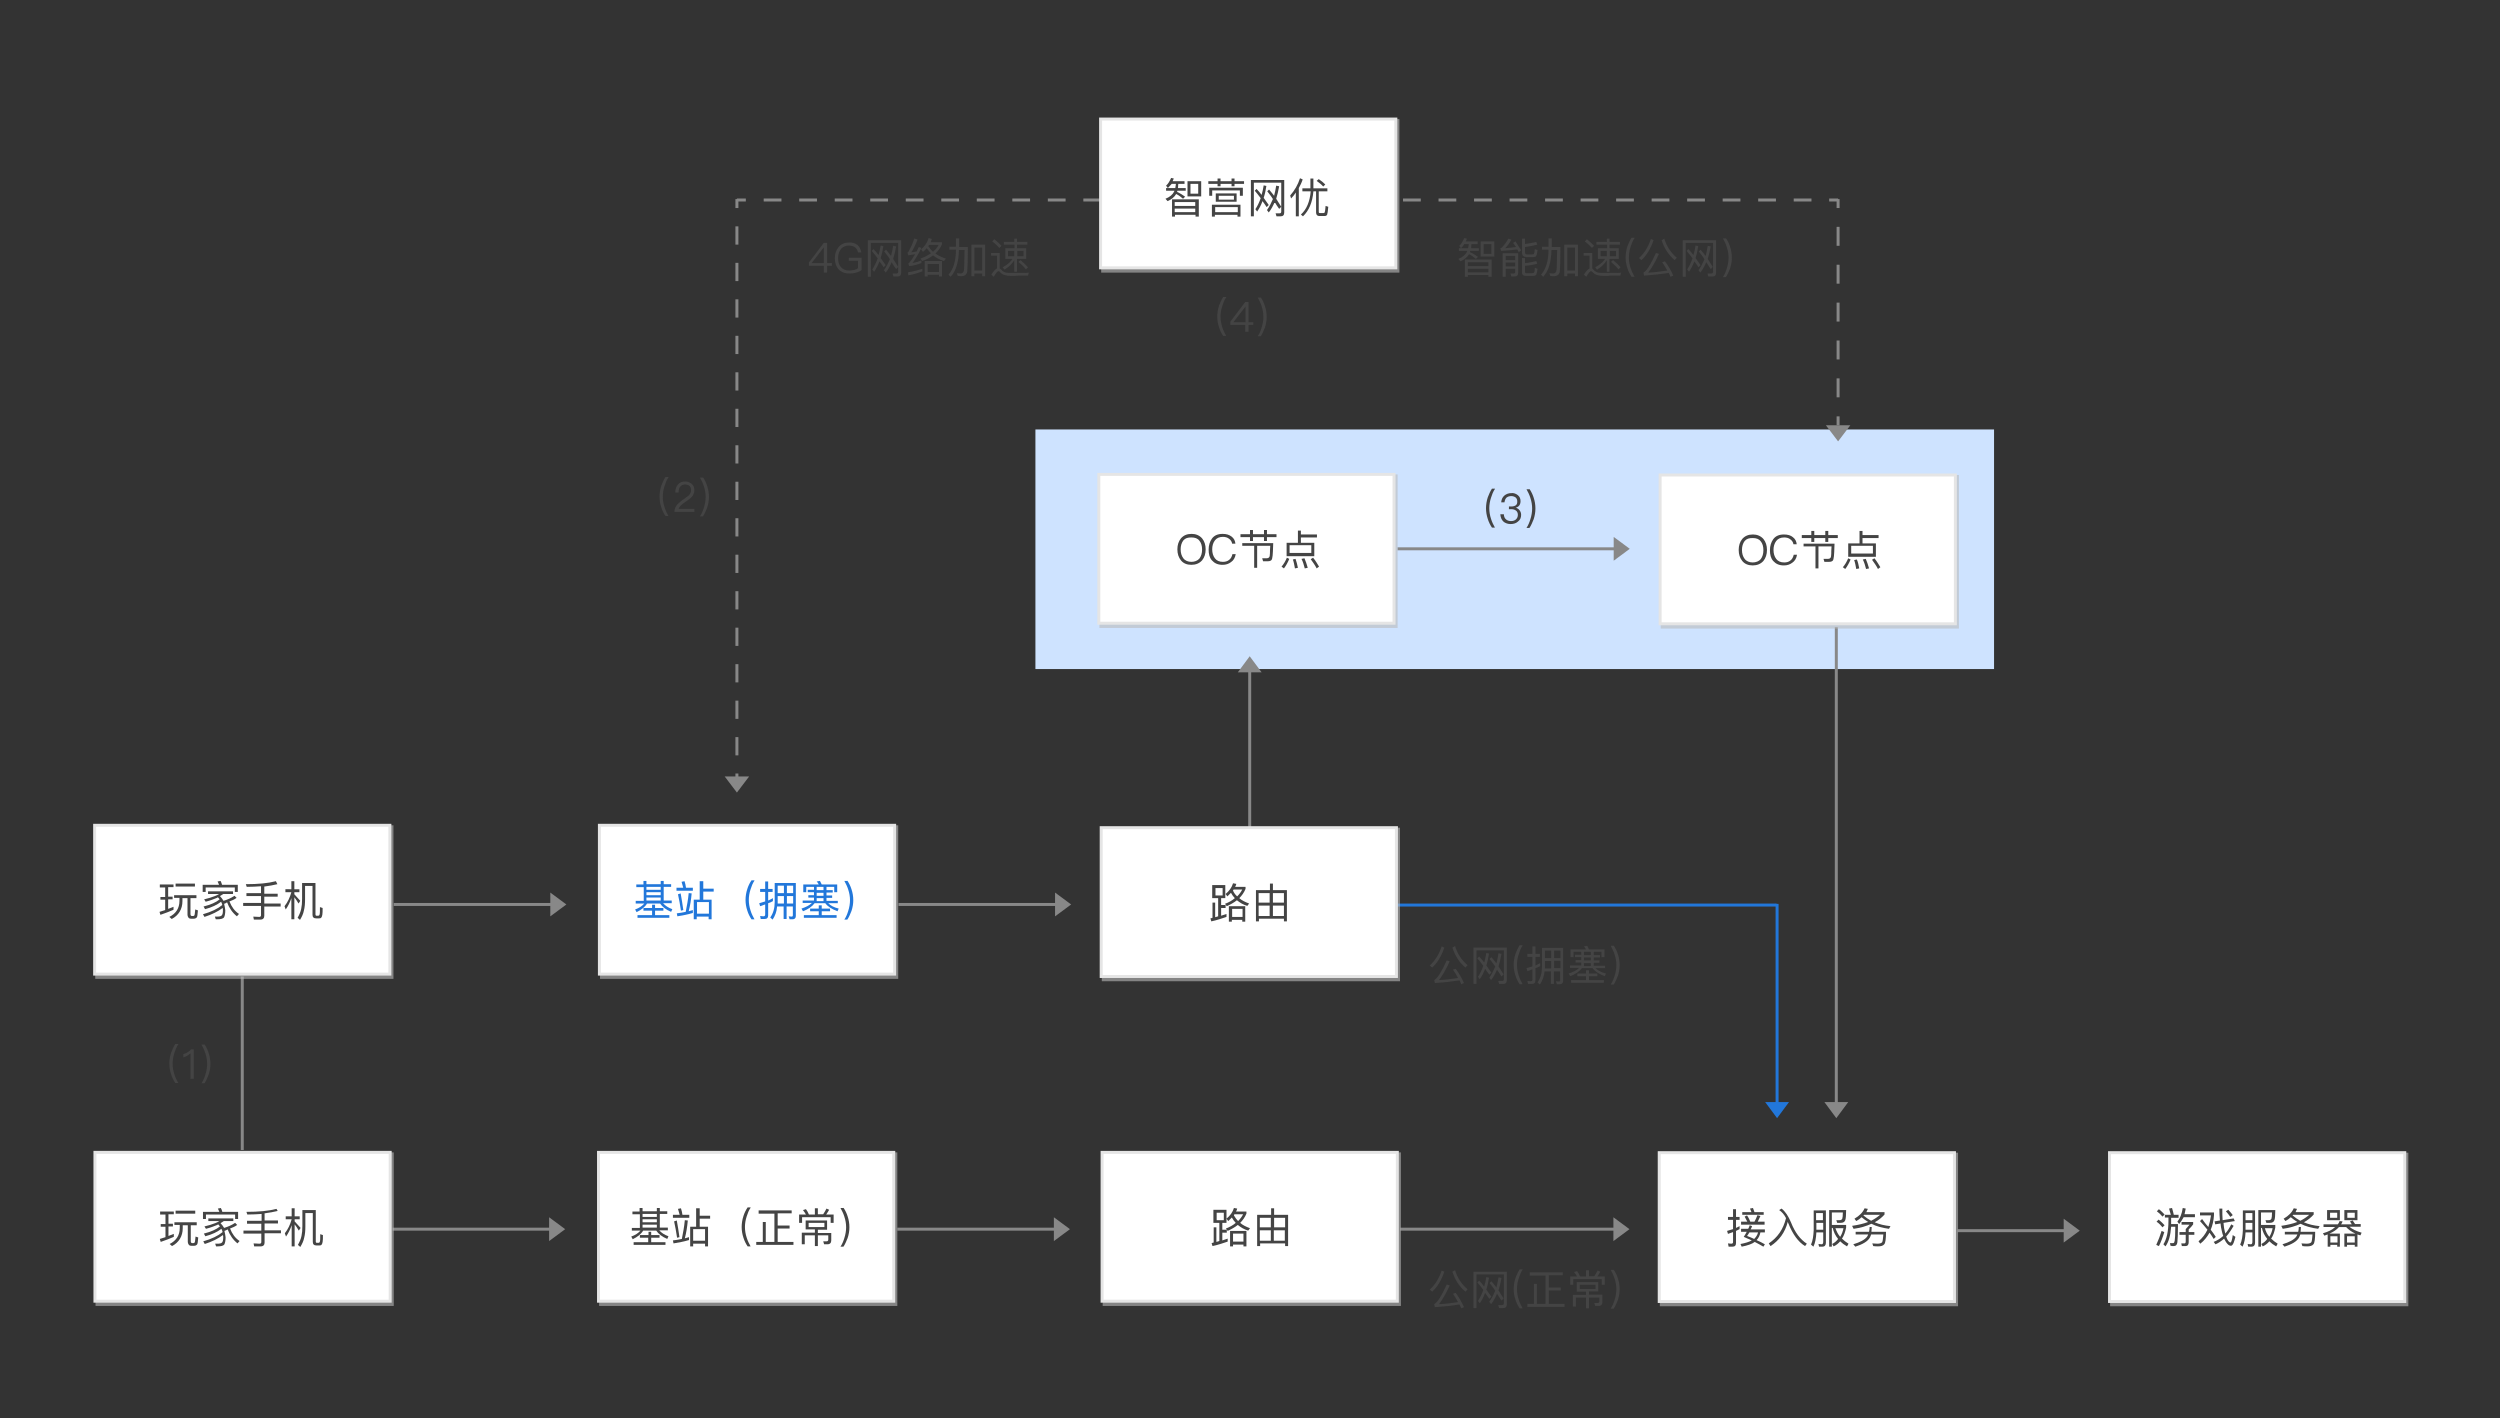 <?xml version="1.0" encoding="utf-8"?>
<!-- Generator: Adobe Illustrator 22.1.0, SVG Export Plug-In . SVG Version: 6.00 Build 0)  -->
<svg version="1.1" id="图层_1" xmlns="http://www.w3.org/2000/svg" xmlns:xlink="http://www.w3.org/1999/xlink" x="0px" y="0px"
	 viewBox="0 0 840 476.6" style="enable-background:new 0 0 840 476.6;" xml:space="preserve">
<rect x="0" y="0" width="840" height="476.6" fill="#333333" stroke="none"/>
<style type="text/css">
	.st0{fill:none;stroke:#888888;}
	.st1{fill:#888888;}
	.st2{fill:#CEE3FF;}
	.st3{display:none;fill:none;stroke:#999999;}
	.st4{fill:none;stroke:#2277DA;stroke-miterlimit:10;}
	.st5{fill:#2277DA;}
	.st6{opacity:0.6;fill:#BBBBBB;enable-background:new    ;}
	.st7{fill:#FFFFFF;stroke:#E5E5E5;}
	.st8{enable-background:new    ;}
	.st9{fill:#444444;}
	.st10{opacity:0.6;enable-background:new    ;}
	.st11{fill:#BBBBBB;}
	.st12{fill:#FFFFFF;}
	.st13{fill:#E5E5E5;}
	.st14{fill:none;stroke:#888888;stroke-dasharray:5.967,5.967;}
	.st15{fill:none;stroke:#888888;stroke-dasharray:6.364,6.364;}
	.st16{fill:none;stroke:#888888;stroke-dasharray:6.129,6.129;}
</style>
<g>
	<line class="st0" x1="131.9" y1="413" x2="187.2" y2="413"/>
	<g transform="translate(-0.5, 0)">
		<polygon class="st1" points="185,417 190.4,413 185,409 		"/>
	</g>
</g>
<rect x="347.9" y="144.3" class="st2" width="322.1" height="80.5"/>
<path class="st3" d="M5,0L5,0"/>
<g id="assistantgroup" transform="translate(0,0)">
</g>
<title>Product Icons【32】</title>
<line class="st0" x1="81.4" y1="386.4" x2="81.4" y2="328.1"/>
<g transform="translate(0, -0.5)">
	<polygon class="st1" points="243.5,261.4 247.6,266.8 251.7,261.4 	"/>
</g>
<line class="st4" x1="596.9" y1="304.1" x2="459.6" y2="304.1"/>
<g>
	<line class="st0" x1="132.3" y1="303.9" x2="187.6" y2="303.9"/>
	<g transform="translate(-0.5, 0)">
		<polygon class="st1" points="185.4,307.9 190.8,303.9 185.4,299.9 		"/>
	</g>
</g>
<g>
	<line class="st0" x1="301.5" y1="413" x2="356.8" y2="413"/>
	<g transform="translate(-0.5, 0)">
		<polygon class="st1" points="354.6,417 360,413 354.6,409 		"/>
	</g>
</g>
<g>
	<line class="st0" x1="470.5" y1="413" x2="543.8" y2="413"/>
	<g transform="translate(-0.5, 0)">
		<polygon class="st1" points="542.6,417 548,413 542.6,409 		"/>
	</g>
</g>
<line class="st4" x1="597.1" y1="303.7" x2="597.1" y2="372"/>
<g transform="translate(-0.5, 0)">
	<polygon class="st5" points="593.6,370.3 597.6,375.7 601.6,370.3 	"/>
</g>
<g>
	<line class="st0" x1="617" y1="210.7" x2="617" y2="372"/>
	<g transform="translate(-0.5, 0)">
		<polygon class="st1" points="613.5,370.3 617.5,375.7 621.5,370.3 		"/>
	</g>
</g>
<g>
	<line class="st0" x1="657.8" y1="413.5" x2="696.1" y2="413.5"/>
	<g transform="translate(-0.5, 0)">
		<polygon class="st1" points="693.9,417.5 699.3,413.5 693.9,409.5 		"/>
	</g>
</g>
<g>
	<line class="st0" x1="301.9" y1="303.9" x2="357.2" y2="303.9"/>
	<g transform="translate(-0.5, 0)">
		<polygon class="st1" points="355,307.9 360.4,303.9 355,299.9 		"/>
	</g>
</g>
<g>
	<line class="st0" x1="419.9" y1="278.5" x2="419.9" y2="223.2"/>
	<g transform="translate(-0.5, 0)">
		<polygon class="st1" points="424.4,225.9 420.4,220.5 416.4,225.9 		"/>
	</g>
</g>
<g>
	<rect x="32" y="277.3" class="st6" width="100.2" height="51.6"/>
	<rect x="31.8" y="277.3" class="st7" width="99.2" height="50"/>
</g>
<g transform="translate(20,8.383)">
	<g class="st8">
		<path class="st9" d="M33.7,289.7v-0.9h4.6v0.9h-1.8v3.2H38v0.9h-1.5v3.2c0.6-0.2,1.2-0.5,1.8-0.7v1c-1.3,0.6-2.7,1.1-4.4,1.7
			l-0.3-1c0.6-0.2,1.3-0.4,1.9-0.6v-3.5h-1.6v-0.9h1.6v-3.2H33.7z M38.5,293.4v-1H46v1h-2v5.4c0,0.4,0.2,0.6,0.5,0.6h0.4
			c0.2,0,0.3-0.1,0.4-0.2c0.1-0.1,0.2-0.8,0.3-2l0.9,0.3c-0.1,1.4-0.2,2.2-0.4,2.4c-0.2,0.2-0.5,0.4-1,0.4h-0.9
			c-0.4,0-0.7-0.1-0.9-0.4c-0.2-0.3-0.3-0.6-0.3-0.9v-5.6h-1.7v1c0,2.7-1.3,4.8-3.6,6l-0.8-0.7c2.2-1.1,3.4-2.9,3.4-5.4v-1H38.5z
			 M45.5,288.5v1H39v-1H45.5z"/>
		<path class="st9" d="M55.3,295.3c0.2,0.7,0.3,1.4,0.4,2.2c0,1.1-0.2,1.9-0.4,2.3c-0.3,0.5-1.1,0.7-2.3,0.7h-0.5l-0.3-0.9h0.7
			c0.8,0,1.3-0.1,1.6-0.4c0.3-0.3,0.4-0.9,0.4-1.8c0-0.3,0-0.5-0.1-0.7c-1.6,1.2-3.6,2.2-6.1,3l-0.5-0.9c2.8-0.8,4.9-1.8,6.5-3.1
			c-0.1-0.4-0.2-0.7-0.4-1.1c-1.3,1-3.1,1.9-5.4,2.5l-0.5-0.9c2.4-0.6,4.2-1.4,5.4-2.4c-0.2-0.3-0.4-0.5-0.6-0.7
			c-0.1,0.1-0.2,0.1-0.3,0.2c-1,0.4-2.2,0.9-3.8,1.3l-0.5-0.8c1.3-0.3,2.6-0.7,3.6-1.1c0.5-0.2,1-0.4,1.4-0.7h-3.7v-0.9h8.4v0.9H55
			c-0.4,0.3-0.8,0.5-1.1,0.7c0.5,0.5,0.9,1.1,1.2,1.6c1.3-0.4,2.5-0.9,3.7-1.7l0.7,0.7c-0.7,0.5-1.5,0.9-2.4,1.2
			c0.7,1.8,1.7,3.2,3.2,4.2l-0.7,0.8c-1.5-1.2-2.6-2.8-3.3-4.7C55.9,295.1,55.6,295.2,55.3,295.3z M54.6,288.9h5.3v2.4h-1v-1.5h-9.8
			v1.5h-1v-2.4h5.5c-0.2-0.4-0.3-0.8-0.5-1.1l1-0.2C54.3,288,54.5,288.4,54.6,288.9z"/>
		<path class="st9" d="M73.2,288.7c-1.3,0.3-2.7,0.6-4.4,0.8v2.4h4.5v1h-4.5v2.3h5.5v1h-5.5v3.1c0,0.8-0.4,1.3-1.3,1.3h-2.2l-0.2-1
			c0.7,0,1.4,0.1,2,0.1c0.4,0,0.6-0.2,0.6-0.6V296h-6v-1h6v-2.3h-4.9v-1h4.9v-2.3c-1.5,0.1-3.1,0.2-4.8,0.2l-0.3-0.9
			c4.1,0,7.4-0.3,10.1-1L73.2,288.7z"/>
		<path class="st9" d="M77.9,290.4v-2.7h1v2.7h1.7v1h-1.7v0.7c0.6,0.7,1.3,1.4,2,2.2l-0.6,0.9c-0.5-0.9-1-1.6-1.4-2.1v7.4h-1v-7.1
			c-0.5,1.4-1.1,2.7-1.9,3.8l-0.4-1.1c1.1-1.4,1.8-2.9,2.3-4.7h-2v-1H77.9z M81.2,297c0.2-0.9,0.3-2,0.3-3.4v-5.3H86v10.6
			c0,0.2,0.1,0.4,0.3,0.4h0.5c0.2,0,0.3,0,0.4-0.1c0.1-0.1,0.2-0.2,0.2-0.4c0.1-0.3,0.1-1.1,0.1-2.4l0.9,0.3c0,1,0,1.8-0.1,2.3
			c-0.1,0.5-0.2,0.8-0.4,1c-0.2,0.2-0.6,0.2-1,0.2h-0.6c-0.9,0-1.3-0.4-1.3-1.2v-9.7h-2.5v4.4c0,1.5-0.1,2.8-0.4,3.9
			c-0.2,1.1-0.7,2.1-1.3,3.1l-0.8-0.7C80.6,298.9,81,298,81.2,297z"/>
	</g>
</g>
<g>
	<g>
		<g class="st10">
			<rect x="32.1" y="387.2" class="st11" width="100.2" height="51.6"/>
		</g>
		<g>
			<rect x="31.9" y="387.2" class="st12" width="99.2" height="50"/>
			<path class="st13" d="M131.6,437.7H31.4v-51h100.2V437.7z M32.4,436.7h98.2v-49H32.4V436.7z"/>
		</g>
	</g>
	<g transform="translate(20,8.383)">
		<g class="st8">
			<path class="st9" d="M33.8,399.6v-0.9h4.6v0.9h-1.8v3.2h1.5v0.9h-1.5v3.2c0.6-0.2,1.2-0.5,1.8-0.7v1c-1.3,0.6-2.7,1.1-4.4,1.7
				l-0.3-1c0.6-0.2,1.3-0.4,1.9-0.6v-3.5H34v-0.9h1.6v-3.2H33.8z M38.6,403.3v-1h7.5v1h-2v5.4c0,0.4,0.2,0.6,0.5,0.6h0.4
				c0.2,0,0.3-0.1,0.4-0.2c0.1-0.1,0.2-0.8,0.3-2l0.9,0.3c-0.1,1.4-0.2,2.2-0.4,2.4c-0.2,0.2-0.5,0.4-1,0.4h-0.9
				c-0.4,0-0.7-0.1-0.9-0.4c-0.2-0.3-0.3-0.6-0.3-0.9v-5.6h-1.7v1c0,2.7-1.3,4.8-3.6,6l-0.8-0.7c2.2-1.1,3.4-2.9,3.4-5.4v-1H38.6z
				 M45.6,398.4v1h-6.6v-1H45.6z"/>
			<path class="st9" d="M55.4,405.2c0.2,0.7,0.3,1.4,0.4,2.2c0,1.1-0.2,1.9-0.4,2.3c-0.3,0.5-1.1,0.7-2.3,0.7h-0.5l-0.3-0.9h0.7
				c0.8,0,1.3-0.1,1.6-0.4c0.3-0.3,0.4-0.9,0.4-1.8c0-0.3,0-0.5-0.1-0.7c-1.6,1.2-3.6,2.2-6.1,3l-0.5-0.9c2.8-0.8,4.9-1.8,6.5-3.1
				c-0.1-0.4-0.2-0.7-0.4-1.1c-1.3,1-3.1,1.9-5.4,2.5l-0.5-0.9c2.4-0.6,4.2-1.4,5.4-2.4c-0.2-0.3-0.4-0.5-0.6-0.7
				c-0.1,0.1-0.2,0.1-0.3,0.2c-1,0.4-2.2,0.9-3.8,1.3l-0.5-0.8c1.3-0.3,2.6-0.7,3.6-1.1c0.5-0.2,1-0.4,1.4-0.7h-3.7v-0.9h8.4v0.9
				h-3.2c-0.4,0.3-0.8,0.5-1.1,0.7c0.5,0.5,0.9,1.1,1.2,1.6c1.3-0.4,2.5-0.9,3.7-1.7l0.7,0.7c-0.7,0.5-1.5,0.9-2.4,1.2
				c0.7,1.8,1.7,3.2,3.2,4.2l-0.7,0.8c-1.5-1.2-2.6-2.8-3.3-4.7C56,405,55.7,405.1,55.4,405.2z M54.7,398.8H60v2.4h-1v-1.5h-9.8v1.5
				h-1v-2.4h5.5c-0.2-0.4-0.3-0.8-0.5-1.1l1-0.2C54.4,397.9,54.6,398.3,54.7,398.8z"/>
			<path class="st9" d="M73.3,398.5c-1.3,0.3-2.7,0.6-4.4,0.8v2.4h4.5v1h-4.5v2.3h5.5v1h-5.5v3.1c0,0.8-0.4,1.3-1.3,1.3h-2.2l-0.2-1
				c0.7,0,1.4,0.1,2,0.1c0.4,0,0.6-0.2,0.6-0.6v-2.8h-6v-1h6v-2.3H63v-1h4.9v-2.3c-1.5,0.1-3.1,0.2-4.8,0.2l-0.3-0.9
				c4.1,0,7.4-0.3,10.1-1L73.3,398.5z"/>
			<path class="st9" d="M78,400.3v-2.7h1v2.7h1.7v1H79v0.7c0.6,0.7,1.3,1.4,2,2.2l-0.6,0.9c-0.5-0.9-1-1.6-1.4-2.1v7.4h-1v-7.1
				c-0.5,1.4-1.1,2.7-1.9,3.8l-0.4-1.1c1.1-1.4,1.8-2.9,2.3-4.7h-2v-1H78z M81.3,406.9c0.2-0.9,0.3-2,0.3-3.4v-5.3h4.5v10.6
				c0,0.2,0.1,0.4,0.3,0.4h0.5c0.2,0,0.3,0,0.4-0.1c0.1-0.1,0.2-0.2,0.2-0.4c0.1-0.3,0.1-1.1,0.1-2.4l0.9,0.3c0,1,0,1.8-0.1,2.3
				c-0.1,0.5-0.2,0.8-0.4,1c-0.2,0.2-0.6,0.2-1,0.2h-0.6c-0.9,0-1.3-0.4-1.3-1.2v-9.7h-2.5v4.4c0,1.5-0.1,2.8-0.4,3.9
				c-0.2,1.1-0.7,2.1-1.3,3.1l-0.8-0.7C80.7,408.8,81.1,407.9,81.3,406.9z"/>
		</g>
	</g>
</g>
<g>
	<g>
		<g class="st10">
			<rect x="201.3" y="387.2" class="st11" width="100.2" height="51.6"/>
		</g>
		<g>
			<rect x="201.1" y="387.2" class="st12" width="99.2" height="50"/>
			<path class="st13" d="M300.8,437.7H200.6v-51h100.2V437.7z M201.6,436.7h98.2v-49h-98.2V436.7z"/>
		</g>
	</g>
	<g transform="translate(20,8.383)">
		<g class="st8">
			<path class="st9" d="M194.9,398.6v-1.1h1v1.1h4.8v-1.1h1v1.1h2.5v0.9h-2.5v4.6h2.7v0.9h-2.9c0.7,0.8,1.7,1.5,3.1,2l-0.4,0.9
				c-1.7-0.7-3-1.7-3.7-2.8h-4.4c-0.7,1.2-1.9,2.1-3.5,2.9l-0.5-0.9c1.4-0.5,2.4-1.2,3.1-2h-2.9v-0.9h2.7v-4.6h-2.5v-0.9H194.9z
				 M198.8,405.5v1.1h2.8v0.9h-2.8v1.5h4.8v0.9h-10.7V409h4.9v-1.5H195v-0.9h2.9v-1.1H198.8z M200.7,400.5v-1h-4.8v1H200.7z
				 M200.7,402.3v-1h-4.8v1H200.7z M200.7,404.1v-1h-4.8v1H200.7z"/>
			<path class="st9" d="M211.4,408.3c-1.6,0.5-3.3,0.8-5.1,1.1l-0.2-1c1-0.1,2-0.3,3-0.5c0.4-2,0.8-4.1,1-6.3l1,0.1
				c-0.2,2.2-0.5,4.1-1,6c0.5-0.1,0.9-0.3,1.4-0.4V408.3z M208.4,399.9c-0.2-0.8-0.4-1.4-0.6-2.1l1-0.2c0.2,0.6,0.4,1.4,0.5,2.2h2.3
				v1h-5.5v-1H208.4z M208.3,407.3l-0.8,0.2c-0.3-1.9-0.6-3.8-1-5.5l0.9-0.3C207.7,403.3,208,405.2,208.3,407.3z M215.1,397.6v2.5
				h3.5v1h-3.5v2.7h2.8v6.6h-1v-0.9h-4v0.9h-1v-6.6h2v-6.2H215.1z M216.9,408.5v-3.9h-4v3.9H216.9z"/>
			<path class="st9" d="M232.2,397.4c-0.6,0.9-1,1.9-1.3,2.9c-0.4,1.2-0.6,2.4-0.6,3.6c0,1.2,0.2,2.4,0.6,3.6c0.3,1,0.8,2,1.3,2.9
				h-1c-0.6-0.9-1.1-1.9-1.4-2.9c-0.4-1.2-0.6-2.4-0.6-3.6c0-1.2,0.2-2.5,0.6-3.7c0.3-1,0.8-2,1.4-2.9H232.2z"/>
			<path class="st9" d="M234.9,399.3v-1H246v1h-4.7v4.1h4v1h-4v4.5h5.3v1h-12.5v-1h2.2v-6.7h1v6.7h2.9v-9.5H234.9z"/>
			<path class="st9" d="M254.8,397.5v2.1h1.8c0.4-0.6,0.8-1.3,1.1-1.9l0.9,0.4c-0.3,0.6-0.7,1.1-1,1.6h2.5v2.8h-1v-1.9h-9.6v1.9h-1
				v-2.8h2.3c-0.3-0.5-0.6-1-1-1.5l1-0.3c0.4,0.5,0.7,1.1,1,1.8h2v-2.1H254.8z M250.7,404.8v-3.1h7.2v3.1h-3.1v1.1h4.5v2.5
				c0,0.8-0.4,1.3-1.3,1.3h-1.1l-0.3-1l1.1,0c0.4,0,0.6-0.2,0.6-0.6v-1.4h-3.5v3.6h-1v-3.6h-3.4v3h-1v-3.9h4.4v-1.1H250.7z
				 M257,402.5h-5.3v1.4h5.3V402.5z"/>
			<path class="st9" d="M263.4,397.4c0.6,0.9,1.1,1.9,1.4,2.9c0.4,1.2,0.6,2.4,0.6,3.7c0,1.2-0.2,2.4-0.6,3.6c-0.4,1-0.8,2-1.4,2.9
				h-1c0.6-0.9,1-1.9,1.3-2.9c0.4-1.2,0.6-2.5,0.6-3.6c0-1.2-0.2-2.4-0.6-3.6c-0.3-1-0.8-2-1.3-2.9H263.4z"/>
		</g>
	</g>
</g>
<g>
	<g>
		<g class="st10">
			<rect x="557.7" y="387.3" class="st11" width="100.2" height="51.6"/>
		</g>
		<g>
			<rect x="557.5" y="387.3" class="st12" width="99.2" height="50"/>
			<path class="st13" d="M657.2,437.8H557v-51h100.2V437.8z M558,436.8h98.2v-49H558V436.8z"/>
		</g>
	</g>
	<g transform="translate(20,8.383)">
		<g class="st8">
			<path class="st9" d="M560.8,410.4l-0.2-1c0.4,0,0.7,0.1,1.1,0.1c0.4,0,0.6-0.2,0.6-0.5v-3.4c-0.6,0.2-1.1,0.4-1.7,0.6l-0.3-1
				c0.7-0.2,1.3-0.4,2-0.6v-3.1h-1.7v-1h1.7v-2.6h1v2.6h1.2v1h-1.2v2.7c0.4-0.2,0.8-0.4,1.2-0.6v1c-0.4,0.2-0.8,0.4-1.2,0.6v4.1
				c0,0.8-0.4,1.2-1.2,1.2H560.8z M568.7,403.6c-0.1,0.4-0.3,0.7-0.5,1.1h4.8v1h-1.5c-0.2,1-0.6,1.9-1.3,2.6c1,0.4,1.9,0.9,2.8,1.4
				l-0.5,0.8c-0.8-0.5-1.8-1-2.9-1.6c-0.9,0.7-2.4,1.2-4.4,1.6l-0.4-0.9c1.6-0.3,2.9-0.7,3.8-1.2c-0.9-0.4-1.8-0.8-2.7-1.2
				c0.4-0.6,0.7-1.1,1-1.7h-1.9v-1h2.4c0.2-0.4,0.4-0.8,0.5-1.2L568.7,403.6z M568.1,402.1h1.4c0.4-0.7,0.7-1.4,1-2.2l1,0.3
				c-0.3,0.7-0.6,1.3-0.9,1.9h2.3v1H565v-1h2.1c-0.3-0.6-0.6-1.2-0.9-1.7l0.8-0.4C567.5,400.7,567.8,401.4,568.1,402.1z
				 M569.5,398.9h3.1v0.9h-7.2v-0.9h3.1c-0.2-0.4-0.3-0.8-0.5-1.2l1-0.2C569.2,398,569.3,398.4,569.5,398.9z M567.8,405.7
				c-0.3,0.4-0.5,0.9-0.8,1.2c0.8,0.3,1.6,0.6,2.4,1c0.6-0.6,1.1-1.3,1.3-2.2H567.8z"/>
			<path class="st9" d="M577.8,398.2l0.8-0.5c1.2,0.9,2.3,2.5,3.2,4.7c1.3,3.3,3.1,5.7,5.3,7.1l-0.6,0.8c-2.3-1.4-4.1-3.9-5.6-7.6
				c-0.1-0.2-0.2-0.4-0.2-0.6c-0.9,3.6-2.9,6.3-5.8,8.2l-0.6-0.9c3-2,4.9-4.8,5.8-8.5C579.5,399.7,578.7,398.8,577.8,398.2z"/>
			<path class="st9" d="M589.3,410.5l-0.8-0.7c0.6-1.3,0.8-2.9,0.9-4.8v-6.7h4.1v10.9c0,0.8-0.4,1.3-1.2,1.3h-1.1l-0.2-0.9
				c0.4,0,0.7,0.1,1.1,0.1c0.3,0,0.5-0.3,0.5-0.8v-3.2h-2.3C590.2,407.7,589.9,409.3,589.3,410.5z M592.5,399.2h-2.3v2.4h2.3V399.2z
				 M590.3,404.8h2.3v-2.3h-2.3V404.8z M595.6,410.5h-1v-12.3h5.7c0,1.7-0.1,2.9-0.3,3.4c-0.2,0.6-0.7,0.9-1.6,0.9h-1.1l-0.3-0.9
				c0.2,0,0.5,0,0.9,0c0.3,0,0.6,0,0.7-0.1c0.2-0.1,0.3-0.2,0.4-0.4c0.1-0.3,0.2-1,0.2-2.1h-3.7v4.2h4.8v0.9
				c-0.3,1.4-0.7,2.7-1.4,3.7c0.6,0.6,1.4,1.2,2.2,1.7l-0.5,0.9c-0.9-0.5-1.7-1.1-2.3-1.7c-0.6,0.7-1.3,1.3-2.2,1.7l-0.5-0.8
				c0.8-0.4,1.5-1,2-1.7c-0.9-1.1-1.5-2.3-1.8-3.7h-0.3V410.5z M598.3,407.2c0.5-0.8,0.9-1.8,1.1-2.9h-2.7
				C597.1,405.4,597.6,406.4,598.3,407.2z"/>
			<path class="st9" d="M607.6,397.8c-0.2,0.4-0.3,0.7-0.5,1.1h6.1v0.8c-0.9,1-2,1.9-3.3,2.6c1.6,0.7,3.3,1.1,5.3,1.3l-0.5,0.9
				c-2.2-0.3-4.2-0.8-5.9-1.7c-1.7,0.8-3.7,1.4-6,1.7l-0.5-1c2-0.3,3.8-0.7,5.4-1.3c-0.8-0.5-1.5-1-2.2-1.6
				c-0.5,0.5-1.1,0.9-1.8,1.3l-0.6-0.8c1.7-1,2.8-2.1,3.4-3.5L607.6,397.8z M608.9,403.9c0,0.6-0.1,1.1-0.1,1.6h4.9
				c0,2.4-0.2,3.8-0.6,4.2c-0.4,0.5-1.1,0.7-2.1,0.7c-0.4,0-1,0-1.6-0.1l-0.3-0.9l1.7,0.1c0.8,0,1.4-0.2,1.6-0.5
				c0.2-0.3,0.3-1.2,0.4-2.6h-4.1c-0.1,0.4-0.3,0.7-0.4,1c-0.7,1.3-2.4,2.3-4.9,3.1l-0.7-0.8c2.3-0.7,3.8-1.5,4.6-2.5
				c0.2-0.3,0.3-0.5,0.4-0.8h-4.2v-0.9h4.5c0.1-0.5,0.2-1,0.2-1.6H608.9z M611.7,399.8h-5.4l-0.2,0.2c0.8,0.7,1.7,1.3,2.6,1.8
				C609.9,401.2,610.9,400.5,611.7,399.8z"/>
		</g>
	</g>
</g>
<g>
	<g>
		<g class="st10">
			<rect x="709" y="387.3" class="st11" width="100.2" height="51.6"/>
		</g>
		<g>
			<rect x="708.8" y="387.3" class="st12" width="99.2" height="50"/>
			<path class="st13" d="M808.5,437.8H708.3v-51h100.2V437.8z M709.3,436.8h98.2v-49h-98.2V436.8z"/>
		</g>
	</g>
	<g transform="translate(20,8.383)">
		<g class="st8">
			<path class="st9" d="M707.2,405.6c-0.5,1.7-1.1,3.3-1.8,4.7l-0.9-0.4c0.7-1.5,1.3-3.1,1.8-4.7L707.2,405.6z M707.3,403.3
				l-0.7,0.7c-0.5-0.6-1.1-1.3-2-1.9l0.7-0.7C706.1,402.1,706.8,402.7,707.3,403.3z M707.3,399.7l-0.7,0.7c-0.5-0.6-1.1-1.2-1.9-1.8
				l0.7-0.7C706.1,398.5,706.8,399.1,707.3,399.7z M707.4,400.8v-1h2c-0.2-0.8-0.4-1.5-0.6-2.1l1-0.2c0.2,0.7,0.4,1.4,0.6,2.3h1.6v1
				h-2.5v1c0,0.4,0,0.7,0,1.1h2.3c0,3.3-0.1,5.3-0.2,6.1c-0.1,0.9-0.5,1.3-1.3,1.3c-0.2,0-0.5,0-1-0.1l-0.2-0.9c0.4,0,0.8,0,1.1,0
				c0.3,0,0.4-0.3,0.5-0.8c0.1-0.5,0.2-2.1,0.2-4.7h-1.4c-0.2,2.9-0.8,5.1-1.9,6.6l-0.7-0.7c1.1-1.7,1.7-4.3,1.7-8v-1H707.4z
				 M712.2,402.9l-0.6-0.8c0.9-1.1,1.5-2.6,1.8-4.6l1,0.2c-0.1,0.7-0.3,1.3-0.4,1.9h3.5v1h-3.8C713.2,401.5,712.7,402.3,712.2,402.9
				z M716.9,402.1v0.9c-0.4,0.6-0.9,1.1-1.5,1.7v0.9h1.9v0.9h-1.9v2.5c0,0.9-0.4,1.3-1.1,1.3h-1.2l-0.2-0.9c0.3,0,0.7,0,1.1,0
				c0.3,0,0.4-0.3,0.4-0.7v-2.2h-2.1v-0.9h2.1v-1c0.6-0.6,1-1.2,1.3-1.5h-2.7v-0.9H716.9z"/>
			<path class="st9" d="M722,403.9c0.4-1.2,0.7-2.5,0.9-3.9h-3.7v-1h4.7v0.9c-0.1,1.8-0.5,3.5-1.1,4.9c0.6,0.8,1.2,1.6,1.7,2.4
				l-0.7,0.7c-0.4-0.7-0.9-1.4-1.4-2.1c-0.8,1.4-1.8,2.7-3.1,3.7l-0.6-0.8c1.3-1.1,2.3-2.4,3-3.9c-0.8-1-1.6-1.9-2.5-2.9l0.7-0.7
				C720.6,402.2,721.3,403.1,722,403.9z M730.9,401.9l-3.8,0.6c0.1,0.7,0.1,1.3,0.2,1.8c0.1,0.7,0.3,1.2,0.4,1.8
				c0.8-0.9,1.4-1.9,2-3.1l0.8,0.5c-0.8,1.4-1.6,2.6-2.5,3.6c0.1,0.3,0.2,0.5,0.3,0.8c0.4,0.8,0.8,1.2,1.2,1.2
				c0.2-0.1,0.5-0.9,0.7-2.5l0.9,0.6c-0.2,0.8-0.4,1.5-0.6,2c-0.3,0.7-0.6,1-0.9,1c-0.6,0-1.1-0.4-1.7-1.3c-0.2-0.3-0.4-0.7-0.6-1.1
				c-0.9,0.8-1.9,1.5-2.9,1.9l-0.6-0.8c1.2-0.5,2.2-1.1,3.2-2c-0.2-0.6-0.4-1.2-0.5-1.8c-0.2-0.7-0.3-1.5-0.4-2.4l-1.8,0.3l-0.2-1
				l1.8-0.3c-0.1-1.2-0.2-2.5-0.2-4h1c0,1.4,0,2.7,0.1,3.9l3.7-0.6L730.9,401.9z M730.2,399.9l-0.8,0.6c-0.4-0.6-0.9-1.2-1.5-1.9
				l0.8-0.5C729.3,398.8,729.9,399.4,730.2,399.9z"/>
			<path class="st9" d="M733.5,410.5l-0.8-0.7c0.6-1.3,0.8-2.9,0.9-4.8v-6.7h4.1v10.9c0,0.8-0.4,1.3-1.2,1.3h-1.1l-0.2-0.9
				c0.4,0,0.7,0.1,1.1,0.1c0.3,0,0.5-0.3,0.5-0.8v-3.2h-2.3C734.4,407.7,734.1,409.3,733.5,410.5z M736.8,399.2h-2.3v2.4h2.3V399.2z
				 M734.5,404.8h2.3v-2.3h-2.3V404.8z M739.8,410.5h-1v-12.3h5.7c0,1.7-0.1,2.9-0.3,3.4c-0.2,0.6-0.7,0.9-1.6,0.9h-1.1l-0.3-0.9
				c0.2,0,0.5,0,0.9,0c0.3,0,0.6,0,0.7-0.1c0.2-0.1,0.3-0.2,0.4-0.4c0.1-0.3,0.2-1,0.2-2.1h-3.7v4.2h4.8v0.9
				c-0.3,1.4-0.7,2.7-1.4,3.7c0.6,0.6,1.4,1.2,2.2,1.7l-0.5,0.9c-0.9-0.5-1.7-1.1-2.3-1.7c-0.6,0.7-1.3,1.3-2.2,1.7l-0.5-0.8
				c0.8-0.4,1.5-1,2-1.7c-0.9-1.1-1.5-2.3-1.8-3.7h-0.3V410.5z M742.5,407.2c0.5-0.8,0.9-1.8,1.1-2.9H741
				C741.3,405.4,741.8,406.4,742.5,407.2z"/>
			<path class="st9" d="M751.8,397.8c-0.2,0.4-0.3,0.7-0.5,1.1h6.1v0.8c-0.9,1-2,1.9-3.3,2.6c1.6,0.7,3.3,1.1,5.3,1.3l-0.5,0.9
				c-2.2-0.3-4.2-0.8-5.9-1.7c-1.7,0.8-3.7,1.4-6,1.7l-0.5-1c2-0.3,3.8-0.7,5.4-1.3c-0.8-0.5-1.5-1-2.2-1.6
				c-0.5,0.5-1.1,0.9-1.8,1.3l-0.6-0.8c1.7-1,2.8-2.1,3.4-3.5L751.8,397.8z M753.1,403.9c0,0.6-0.1,1.1-0.1,1.6h4.9
				c0,2.4-0.2,3.8-0.6,4.2c-0.4,0.5-1.1,0.7-2.1,0.7c-0.4,0-1,0-1.6-0.1l-0.3-0.9l1.7,0.1c0.8,0,1.4-0.2,1.6-0.5
				c0.2-0.3,0.3-1.2,0.4-2.6h-4.1c-0.1,0.4-0.3,0.7-0.4,1c-0.7,1.3-2.4,2.3-4.9,3.1l-0.7-0.8c2.3-0.7,3.8-1.5,4.6-2.5
				c0.2-0.3,0.3-0.5,0.4-0.8h-4.2v-0.9h4.5c0.1-0.5,0.2-1,0.2-1.6H753.1z M755.9,399.8h-5.4l-0.2,0.2c0.8,0.7,1.7,1.3,2.6,1.8
				C754.1,401.2,755.1,400.5,755.9,399.8z"/>
			<path class="st9" d="M765.5,403c0.3-0.4,0.5-0.7,0.6-1.1l1,0.1c-0.1,0.4-0.3,0.7-0.5,1h3.6c-0.2-0.3-0.4-0.7-0.6-1l0.9-0.3
				c0.3,0.4,0.5,0.8,0.8,1.2h1.9v0.9h-3.8c0.9,0.8,2.3,1.5,4.1,2l-0.4,0.9c-0.4-0.1-0.7-0.2-1-0.3v4.1h-0.9v-0.6h-2.6v0.6h-0.9v-4.4
				h3.7c-1.3-0.6-2.4-1.4-3.1-2.2h-2.4c-0.8,0.9-1.8,1.6-3.2,2.2h3.5v4.4h-0.9v-0.6H763v0.6h-0.9v-4.1c-0.4,0.1-0.8,0.3-1.1,0.4
				l-0.5-0.8c1.8-0.5,3.2-1.2,4.1-2.1h-3.9V403H765.5z M766.2,398.2v3.4h-4.3v-3.4H766.2z M765.3,399.1h-2.4v1.7h2.4V399.1z
				 M765.4,409.1V407H763v2.1H765.4z M772.1,398.2v3.4h-4.4v-3.4H772.1z M771.2,409.1V407h-2.6v2.1H771.2z M771.2,399.1h-2.5v1.7
				h2.5V399.1z"/>
		</g>
	</g>
</g>
<g>
	<rect x="201.6" y="277.3" class="st6" width="100.2" height="51.6"/>
	<rect x="201.4" y="277.3" class="st7" width="99.2" height="50"/>
</g>
<g transform="translate(20,8.383)">
	<g class="st8">
		<path class="st5" d="M196.2,288.7v-1.1h1v1.1h4.8v-1.1h1v1.1h2.5v0.9H203v4.6h2.7v0.9h-2.9c0.7,0.8,1.7,1.5,3.1,2l-0.4,0.9
			c-1.7-0.7-3-1.7-3.7-2.8h-4.4c-0.7,1.2-1.9,2.1-3.5,2.9l-0.5-0.9c1.4-0.5,2.4-1.2,3.1-2h-2.9v-0.9h2.7v-4.6h-2.5v-0.9H196.2z
			 M200.1,295.6v1.1h2.8v0.9h-2.8v1.5h4.8v0.9h-10.7v-0.9h4.9v-1.5h-2.9v-0.9h2.9v-1.1H200.1z M202,290.6v-1h-4.8v1H202z M202,292.4
			v-1h-4.8v1H202z M202,294.2v-1h-4.8v1H202z"/>
		<path class="st5" d="M212.7,298.4c-1.6,0.5-3.3,0.8-5.1,1.1l-0.2-1c1-0.1,2-0.3,3-0.5c0.4-2,0.8-4.1,1-6.3l1,0.1
			c-0.2,2.2-0.5,4.1-1,6c0.5-0.1,0.9-0.3,1.4-0.4V298.4z M209.6,290c-0.2-0.8-0.4-1.4-0.6-2.1l1-0.2c0.2,0.6,0.4,1.4,0.5,2.2h2.3v1
			h-5.5v-1H209.6z M209.6,297.4l-0.8,0.2c-0.3-1.9-0.6-3.8-1-5.5l0.9-0.3C209,293.4,209.3,295.3,209.6,297.4z M216.3,287.7v2.5h3.5
			v1h-3.5v2.7h2.8v6.6h-1v-0.9h-4v0.9h-1v-6.6h2v-6.2H216.3z M218.2,298.6v-3.9h-4v3.9H218.2z"/>
		<path class="st5" d="M233.5,287.5c-0.6,0.9-1,1.9-1.3,2.9c-0.4,1.2-0.6,2.4-0.6,3.6c0,1.2,0.2,2.4,0.6,3.6c0.3,1,0.8,2,1.3,2.9h-1
			c-0.6-0.9-1.1-1.9-1.4-2.9c-0.4-1.2-0.6-2.4-0.6-3.6c0-1.2,0.2-2.5,0.6-3.7c0.3-1,0.8-2,1.4-2.9H233.5z"/>
		<path class="st5" d="M235.6,300.4l-0.2-1c0.4,0,0.8,0.1,1.1,0.1c0.4,0,0.6-0.2,0.6-0.6v-3.4c-0.6,0.2-1.1,0.4-1.7,0.6l-0.3-1
			c0.7-0.2,1.3-0.4,2-0.6v-3.2h-1.7v-1h1.7v-2.5h1v2.5h1.5v1h-1.5v2.9c0.5-0.2,1-0.5,1.6-0.8v1c-0.5,0.3-1,0.5-1.6,0.7v4.1
			c0,0.8-0.4,1.2-1.2,1.2H235.6z M239.6,300.6l-0.8-0.7c1-1.4,1.5-3.1,1.5-5.2v-6.4h7.1v11.1c0,0.7-0.4,1.1-1.1,1.1h-1l-0.3-1
			c0.4,0,0.7,0.1,1,0.1c0.3,0,0.4-0.2,0.4-0.5v-2.9h-2.1v4.2h-1v-4.2h-2.2C241,297.9,240.4,299.4,239.6,300.6z M241.3,294.6
			c0,0.2,0,0.4,0,0.6h2.1v-2.5h-2.1V294.6z M241.3,289.2v2.5h2.1v-2.5H241.3z M246.5,289.2h-2.1v2.5h2.1V289.2z M246.5,292.7h-2.1
			v2.5h2.1V292.7z"/>
		<path class="st5" d="M253.5,290.7v-1.1h-2.6v1.8h-1v-2.6h5.2c-0.2-0.4-0.4-0.7-0.7-1l1.1-0.2c0.2,0.4,0.4,0.8,0.6,1.2h5.2v2.6h-1
			v-1.8h-2.6v1.1h2.1v0.8h-2.1v1h1.9v0.8h-1.9v1h3.8v0.8h-3.2c0.8,0.8,1.9,1.4,3.5,1.8l-0.4,0.9c-1.9-0.7-3.3-1.6-4.1-2.7h-3.6
			c-0.8,1.1-2.1,2-3.9,2.7l-0.5-0.9c1.5-0.5,2.7-1.1,3.5-1.9h-3.1v-0.8h3.8v-1h-1.9v-0.8h1.9v-1h-2.1v-0.8H253.5z M255.1,296.9v-1.1
			h1v1.1h2.8v0.9h-2.8v1.3h5v0.9h-11v-0.9h5v-1.3h-2.9v-0.9H255.1z M254.4,289.6v1.1h2.3v-1.1H254.4z M256.7,291.6h-2.3v1h2.3V291.6
			z M256.7,294.4v-1h-2.3v1H256.7z"/>
		<path class="st5" d="M264.7,287.5c0.6,0.9,1.1,1.9,1.4,2.9c0.4,1.2,0.6,2.4,0.6,3.7c0,1.2-0.2,2.4-0.6,3.6c-0.4,1-0.8,2-1.4,2.9
			h-1c0.6-0.9,1-1.9,1.3-2.9c0.4-1.2,0.6-2.5,0.6-3.6c0-1.2-0.2-2.4-0.6-3.6c-0.3-1-0.8-2-1.3-2.9H264.7z"/>
	</g>
</g>
<g>
	<rect x="370.2" y="278.1" class="st6" width="100.2" height="51.6"/>
	<rect x="370" y="278.1" class="st7" width="99.2" height="50"/>
</g>
<g transform="translate(20,8.383)">
	<g class="st8">
		<path class="st9" d="M391.7,289v4.4h-1.4v2.3h1.5v1h-1.5v2.6c0.6-0.2,1.2-0.4,1.8-0.6v1c-1.5,0.5-3.2,1.1-5.1,1.5l-0.3-1l0.7-0.2
			v-5.1h0.9v4.9c0.4-0.1,0.7-0.2,1-0.3v-6.1h-2V289H391.7z M390.8,290h-2.4v2.5h2.4V290z M395.4,288.6c-0.1,0.4-0.2,0.7-0.4,1h3.5
			v0.7c-0.5,1.2-1.2,2.2-2.1,3.1c0.9,0.8,2,1.3,3.3,1.8l-0.6,0.8c-1.4-0.4-2.5-1.1-3.5-1.9c-1,0.8-2.1,1.4-3.4,2l-0.6-0.8
			c1.3-0.5,2.4-1.1,3.3-1.9c-0.5-0.5-0.9-1.1-1.3-1.8c-0.4,0.4-0.8,0.8-1.2,1.2l-0.6-0.8c1.2-1,2.1-2.2,2.5-3.6L395.4,288.6z
			 M398.4,301.3h-1v-0.6h-3.5v0.6h-1v-5.2h5.5V301.3z M397.5,299.7V297h-3.5v2.7H397.5z M395.7,292.8c0.7-0.7,1.3-1.5,1.7-2.3h-2.9
			c-0.1,0.1-0.2,0.2-0.2,0.4C394.6,291.6,395.1,292.3,395.7,292.8z"/>
		<path class="st9" d="M412.4,301.2h-1v-0.9h-8.4v0.9h-1v-10.5h4.7v-2.2h1v2.2h4.7V301.2z M406.6,294.9v-3.2h-3.7v3.2H406.6z
			 M406.6,299.4v-3.5h-3.7v3.5H406.6z M407.7,294.9h3.7v-3.2h-3.7V294.9z M411.4,299.4v-3.5h-3.7v3.5H411.4z"/>
	</g>
</g>
<g>
	<rect x="369.4" y="159.4" class="st6" width="100.2" height="51.6"/>
	<rect x="369.2" y="159.4" class="st7" width="99.2" height="50"/>
</g>
<g transform="translate(20,8.383)">
	<g class="st8">
		<path class="st9" d="M383.9,172.5c0.8,1,1.2,2.2,1.2,3.7c0,1.5-0.4,2.7-1.2,3.7c-0.9,1-2.1,1.5-3.6,1.5c-1.5,0-2.7-0.5-3.5-1.5
			c-0.8-1-1.2-2.2-1.2-3.7c0-1.5,0.4-2.7,1.2-3.7c0.9-1,2-1.5,3.6-1.5C381.8,171,383,171.5,383.9,172.5z M377.6,173.2
			c-0.6,0.8-0.9,1.8-0.9,3c0,1.2,0.3,2.2,0.9,3c0.6,0.8,1.6,1.2,2.7,1.2c1.1,0,2.1-0.4,2.7-1.1c0.6-0.8,0.9-1.8,0.9-3
			c0-1.3-0.3-2.3-0.9-3c-0.6-0.8-1.5-1.1-2.7-1.1S378.3,172.4,377.6,173.2z"/>
		<path class="st9" d="M393.8,171.9c0.8,0.6,1.2,1.4,1.3,2.4H394c-0.1-0.7-0.5-1.3-1.1-1.7c-0.5-0.4-1.2-0.6-2-0.6
			c-1.2,0-2.1,0.4-2.7,1.2c-0.6,0.8-0.9,1.8-0.9,3c0,1.2,0.3,2.2,0.9,3c0.6,0.8,1.5,1.2,2.7,1.2c0.8,0,1.5-0.2,2-0.6
			c0.6-0.4,1-1.1,1.2-2h1.1c-0.2,1.2-0.7,2.1-1.6,2.7c-0.8,0.6-1.7,0.9-2.8,0.9c-1.6,0-2.7-0.5-3.6-1.5c-0.8-0.9-1.1-2.1-1.1-3.6
			c0-1.5,0.4-2.7,1.1-3.7c0.8-1.1,2-1.6,3.6-1.6C392.1,171,393,171.3,393.8,171.9z"/>
		<path class="st9" d="M400,171.1v-1.4h1v1.4h3.7v-1.4h1v1.4h3.2v1h-3.2v1.3h-1v-1.3H401v1.3h-1v-1.3h-3.2v-1H400z M397.4,175.1v-1
			h10.4c-0.1,2.3-0.1,3.7-0.2,4.2c-0.1,0.8-0.2,1.3-0.4,1.5c-0.3,0.3-0.7,0.4-1.3,0.4c-0.4,0-0.9,0-1.5,0l-0.3-1c0.5,0,1,0,1.5,0
			c0.4,0,0.6-0.1,0.8-0.3c0.2-0.2,0.3-0.7,0.3-1.4c0-0.4,0-1.2,0.1-2.5h-4.4v7.4h-1v-7.4H397.4z"/>
		<path class="st9" d="M413.2,179.4c-0.5,1.2-1.1,2.3-1.8,3.2l-0.8-0.6c0.7-0.8,1.3-1.8,1.8-3L413.2,179.4z M417.1,169.8v1.4h5.4v1
			h-5.4v1.8h4.5v4.5h-9.3v-4.5h3.8v-4.1H417.1z M420.6,174.8h-7.3v2.6h7.3V174.8z M416.1,182.4l-1,0.2c-0.2-1.1-0.4-2.2-0.7-3
			l0.9-0.2C415.6,180.3,415.9,181.3,416.1,182.4z M419.4,182.4l-1,0.2c-0.3-1.2-0.6-2.2-1.1-3.2l1-0.2
			C418.7,180.2,419.1,181.2,419.4,182.4z M423.2,182l-0.8,0.6c-0.5-1-1.2-2-2-3.1l0.8-0.5C422.1,180.1,422.7,181.2,423.2,182z"/>
	</g>
</g>
<g>
	<rect x="558" y="159.6" class="st6" width="100.2" height="51.6"/>
	<rect x="557.8" y="159.6" class="st7" width="99.2" height="50"/>
</g>
<g transform="translate(20,8.383)">
	<g class="st8">
		<path class="st9" d="M572.5,172.7c0.8,1,1.2,2.2,1.2,3.7c0,1.5-0.4,2.7-1.2,3.7c-0.9,1-2.1,1.5-3.6,1.5c-1.5,0-2.7-0.5-3.5-1.5
			c-0.8-1-1.2-2.2-1.2-3.7c0-1.5,0.4-2.7,1.2-3.7c0.9-1,2-1.5,3.6-1.5C570.4,171.2,571.6,171.7,572.5,172.7z M566.2,173.4
			c-0.6,0.8-0.9,1.8-0.9,3c0,1.2,0.3,2.2,0.9,3c0.6,0.8,1.6,1.2,2.7,1.2c1.1,0,2.1-0.4,2.7-1.1c0.6-0.8,0.9-1.8,0.9-3
			c0-1.3-0.3-2.3-0.9-3c-0.6-0.8-1.5-1.1-2.7-1.1S566.9,172.6,566.2,173.4z"/>
		<path class="st9" d="M582.4,172.1c0.8,0.6,1.2,1.4,1.3,2.4h-1.1c-0.1-0.7-0.5-1.3-1.1-1.7c-0.5-0.4-1.2-0.6-2-0.6
			c-1.2,0-2.1,0.4-2.7,1.2c-0.6,0.8-0.9,1.8-0.9,3c0,1.2,0.3,2.2,0.9,3c0.6,0.8,1.5,1.2,2.7,1.2c0.8,0,1.5-0.2,2-0.6
			c0.6-0.4,1-1.1,1.2-2h1.1c-0.2,1.2-0.7,2.1-1.6,2.7c-0.8,0.6-1.7,0.9-2.8,0.9c-1.6,0-2.7-0.5-3.6-1.5c-0.8-0.9-1.1-2.1-1.1-3.6
			c0-1.5,0.4-2.7,1.1-3.7c0.8-1.1,2-1.6,3.6-1.6C580.7,171.2,581.7,171.5,582.4,172.1z"/>
		<path class="st9" d="M588.6,171.3V170h1v1.4h3.7V170h1v1.4h3.2v1h-3.2v1.3h-1v-1.3h-3.7v1.3h-1v-1.3h-3.2v-1H588.6z M586,175.3v-1
			h10.4c-0.1,2.3-0.1,3.7-0.2,4.2c-0.1,0.8-0.2,1.3-0.4,1.5c-0.3,0.3-0.7,0.4-1.3,0.4c-0.4,0-0.9,0-1.5,0l-0.3-1c0.5,0,1,0,1.5,0
			c0.4,0,0.6-0.1,0.8-0.3c0.2-0.2,0.3-0.7,0.3-1.4c0-0.4,0-1.2,0.1-2.5H591v7.4h-1v-7.4H586z"/>
		<path class="st9" d="M601.8,179.6c-0.5,1.2-1.1,2.3-1.8,3.2l-0.8-0.6c0.7-0.8,1.3-1.8,1.8-3L601.8,179.6z M605.8,170v1.4h5.4v1
			h-5.4v1.8h4.5v4.5H601v-4.5h3.8V170H605.8z M609.2,175H602v2.6h7.3V175z M604.7,182.6l-1,0.2c-0.2-1.1-0.4-2.2-0.7-3l0.9-0.2
			C604.3,180.5,604.5,181.5,604.7,182.6z M608,182.6l-1,0.2c-0.3-1.2-0.6-2.2-1.1-3.2l1-0.2C607.3,180.4,607.7,181.4,608,182.6z
			 M611.8,182.2l-0.8,0.6c-0.5-1-1.2-2-2-3.1l0.8-0.5C610.7,180.3,611.3,181.4,611.8,182.2z"/>
	</g>
</g>
<g>
	<g>
		<g class="st10">
			<rect x="370.5" y="387.2" class="st11" width="100.2" height="51.6"/>
		</g>
		<g>
			<rect x="370.3" y="387.2" class="st12" width="99.2" height="50"/>
			<path class="st13" d="M470,437.7H369.8v-51H470V437.7z M370.8,436.7H469v-49h-98.2V436.7z"/>
		</g>
	</g>
	<g transform="translate(20,8.383)">
		<g class="st8">
			<path class="st9" d="M392.1,398.1v4.4h-1.4v2.3h1.5v1h-1.5v2.6c0.6-0.2,1.2-0.4,1.8-0.6v1c-1.5,0.5-3.2,1.1-5.1,1.5l-0.3-1
				l0.7-0.2V404h0.9v4.9c0.4-0.1,0.7-0.2,1-0.3v-6.1h-2v-4.4H392.1z M391.2,399.1h-2.4v2.5h2.4V399.1z M395.7,397.7
				c-0.1,0.4-0.2,0.7-0.4,1h3.5v0.7c-0.5,1.2-1.2,2.2-2.1,3.1c0.9,0.8,2,1.3,3.3,1.8l-0.6,0.8c-1.4-0.4-2.5-1.1-3.5-1.9
				c-1,0.8-2.1,1.4-3.4,2l-0.6-0.8c1.3-0.5,2.4-1.1,3.3-1.9c-0.5-0.5-0.9-1.1-1.3-1.8c-0.4,0.4-0.8,0.8-1.2,1.2l-0.6-0.8
				c1.2-1,2.1-2.2,2.5-3.6L395.7,397.7z M398.8,410.4h-1v-0.6h-3.5v0.6h-1v-5.2h5.5V410.4z M397.8,408.8v-2.7h-3.5v2.7H397.8z
				 M396,401.9c0.7-0.7,1.3-1.5,1.7-2.3h-2.9c-0.1,0.1-0.2,0.2-0.2,0.4C395,400.7,395.5,401.4,396,401.9z"/>
			<path class="st9" d="M412.8,410.3h-1v-0.9h-8.4v0.9h-1v-10.5h4.7v-2.2h1v2.2h4.7V410.3z M407,404v-3.2h-3.7v3.2H407z M407,408.5
				v-3.5h-3.7v3.5H407z M408.1,404h3.7v-3.2h-3.7V404z M411.7,408.5v-3.5h-3.7v3.5H411.7z"/>
		</g>
	</g>
</g>
<g transform="translate(10 10)">
	<g class="st8">
		<path class="st9" d="M475.3,417.3c-1,2.9-2.4,5.2-4.1,6.7l-0.8-0.7c1.8-1.6,3.1-3.7,4-6.4L475.3,417.3z M481.9,429.2l-0.9,0.4
			c-0.2-0.5-0.4-0.9-0.6-1.3c-2.5,0.4-5.2,0.7-8.3,0.9l-0.2-1c1.1-0.6,2.5-2.8,4.2-6.6l1,0.3c-1.2,2.7-2.4,4.7-3.6,6.3
			c2.3-0.1,4.4-0.4,6.4-0.7c-0.5-1-1.1-1.9-1.7-2.8l0.9-0.3C480.2,425.8,481.1,427.5,481.9,429.2z M483.1,423.2l-0.7,0.8
			c-2.1-1.7-3.5-4-4.4-6.7l0.9-0.5C479.7,419.4,481.1,421.5,483.1,423.2z"/>
		<path class="st9" d="M493.7,429.5l-0.3-1l1.3,0c0.4,0,0.6-0.2,0.6-0.6v-9.7h-9.2v11.3h-1v-12.2h11.2v10.9c0,0.9-0.4,1.3-1.2,1.3
			H493.7z M489,424.4c-0.5,1.4-1.1,2.5-1.8,3.5l-0.6-0.8c0.7-1,1.3-2.3,1.8-3.7c-0.7-0.9-1.3-1.7-2-2.5l0.6-0.6
			c0.5,0.5,1.1,1.2,1.7,2c0.3-1,0.5-2,0.7-3.2l0.9,0.2c-0.2,1.4-0.5,2.8-0.9,4c0.5,0.7,1.1,1.5,1.7,2.4l-0.7,0.7
			C489.9,425.7,489.4,425,489,424.4z M493,424.7c-0.6,1.4-1.2,2.5-2,3.5l-0.6-0.8c0.8-1.1,1.4-2.3,2-3.7c-0.6-1-1.3-1.8-1.9-2.6
			l0.6-0.6c0.5,0.6,1.1,1.3,1.7,2.1c0.3-1.1,0.5-2.2,0.7-3.4l1,0.2c-0.3,1.6-0.6,3-1,4.2c0.5,0.8,1.1,1.7,1.7,2.7l-0.7,0.7
			C494,426.2,493.5,425.5,493,424.7z"/>
		<path class="st9" d="M501.6,416.6c-0.6,0.9-1,1.9-1.3,2.9c-0.4,1.2-0.6,2.4-0.6,3.6c0,1.2,0.2,2.4,0.6,3.6c0.3,1,0.8,2,1.3,2.9h-1
			c-0.6-0.9-1.1-1.9-1.4-2.9c-0.4-1.2-0.6-2.4-0.6-3.6c0-1.2,0.2-2.5,0.6-3.7c0.4-1,0.8-2,1.4-2.9H501.6z"/>
		<path class="st9" d="M504,418.5v-1h11.1v1h-4.7v4.1h4v1h-4v4.5h5.3v1h-12.5v-1h2.2v-6.7h1v6.7h2.9v-9.5H504z"/>
		<path class="st9" d="M523.9,416.7v2.1h1.8c0.4-0.6,0.8-1.3,1.1-1.9l0.9,0.4c-0.3,0.6-0.7,1.1-1,1.6h2.5v2.8h-1v-1.9h-9.6v1.9h-1
			v-2.8h2.3c-0.3-0.5-0.6-1-1-1.5l1-0.3c0.4,0.5,0.7,1.1,1,1.8h2v-2.1H523.9z M519.8,423.9v-3.1h7.2v3.1h-3.1v1.1h4.5v2.5
			c0,0.8-0.4,1.3-1.3,1.3H526l-0.3-1l1.1,0c0.4,0,0.6-0.2,0.6-0.6V426h-3.5v3.6h-1V426h-3.4v3h-1v-3.9h4.4v-1.1H519.8z M526.1,421.7
			h-5.3v1.4h5.3V421.7z"/>
		<path class="st9" d="M532.2,416.6c0.6,0.9,1.1,1.9,1.4,2.9c0.4,1.2,0.6,2.4,0.6,3.7c0,1.2-0.2,2.4-0.6,3.6c-0.4,1-0.8,2-1.4,2.9
			h-1c0.6-0.9,1-1.9,1.3-2.9c0.4-1.2,0.6-2.5,0.6-3.6c0-1.2-0.2-2.4-0.6-3.6c-0.3-1-0.8-2-1.3-2.9H532.2z"/>
	</g>
</g>
<g transform="translate(10 10)">
	<g class="st8">
		<path class="st9" d="M475.3,308.4c-1,2.9-2.4,5.2-4.1,6.7l-0.8-0.7c1.8-1.6,3.1-3.7,4-6.4L475.3,308.4z M481.9,320.3l-0.9,0.4
			c-0.2-0.5-0.4-0.9-0.6-1.3c-2.5,0.4-5.2,0.7-8.3,0.9l-0.2-1c1.1-0.6,2.5-2.8,4.2-6.6l1,0.3c-1.2,2.7-2.4,4.7-3.6,6.3
			c2.3-0.1,4.4-0.4,6.4-0.7c-0.5-1-1.1-1.9-1.7-2.8l0.9-0.3C480.2,316.9,481.1,318.6,481.9,320.3z M483.1,314.3l-0.7,0.8
			c-2.1-1.7-3.5-4-4.4-6.7l0.9-0.5C479.7,310.5,481.1,312.6,483.1,314.3z"/>
		<path class="st9" d="M493.7,320.6l-0.3-1l1.3,0c0.4,0,0.6-0.2,0.6-0.6v-9.7h-9.2v11.3h-1v-12.2h11.2v10.9c0,0.9-0.4,1.3-1.2,1.3
			H493.7z M489,315.5c-0.5,1.4-1.1,2.5-1.8,3.5l-0.6-0.8c0.7-1,1.3-2.3,1.8-3.7c-0.7-0.9-1.3-1.7-2-2.5l0.6-0.6
			c0.5,0.5,1.1,1.2,1.7,2c0.3-1,0.5-2,0.7-3.2l0.9,0.2c-0.2,1.4-0.5,2.8-0.9,4c0.5,0.7,1.1,1.5,1.7,2.4l-0.7,0.7
			C489.9,316.8,489.4,316.1,489,315.5z M493,315.8c-0.6,1.4-1.2,2.5-2,3.5l-0.6-0.8c0.8-1.1,1.4-2.3,2-3.7c-0.6-1-1.3-1.8-1.9-2.6
			l0.6-0.6c0.5,0.6,1.1,1.3,1.7,2.1c0.3-1.1,0.5-2.2,0.7-3.4l1,0.2c-0.3,1.6-0.6,3-1,4.2c0.5,0.8,1.1,1.7,1.7,2.7l-0.7,0.7
			C494,317.3,493.5,316.6,493,315.8z"/>
		<path class="st9" d="M501.6,307.7c-0.6,0.9-1,1.9-1.3,2.9c-0.4,1.2-0.6,2.4-0.6,3.6c0,1.2,0.2,2.4,0.6,3.6c0.3,1,0.8,2,1.3,2.9h-1
			c-0.6-0.9-1.1-1.9-1.4-2.9c-0.4-1.2-0.6-2.4-0.6-3.6c0-1.2,0.2-2.5,0.6-3.7c0.4-1,0.8-2,1.4-2.9H501.6z"/>
		<path class="st9" d="M503.4,320.6l-0.2-1c0.4,0,0.8,0.1,1.1,0.1c0.4,0,0.6-0.2,0.6-0.6v-3.4c-0.6,0.2-1.1,0.4-1.7,0.6l-0.3-1
			c0.7-0.2,1.3-0.4,2-0.6v-3.2h-1.7v-1h1.7v-2.5h1v2.5h1.5v1h-1.5v2.9c0.5-0.2,1-0.5,1.6-0.8v1c-0.5,0.3-1,0.5-1.6,0.7v4.1
			c0,0.8-0.4,1.2-1.2,1.2H503.4z M507.4,320.8l-0.8-0.7c1-1.4,1.5-3.1,1.5-5.2v-6.4h7.1v11.1c0,0.7-0.4,1.1-1.1,1.1h-1l-0.3-1
			c0.4,0,0.7,0.1,1,0.1c0.3,0,0.4-0.2,0.4-0.5v-2.9h-2.1v4.2h-1v-4.2H509C508.8,318.1,508.2,319.6,507.4,320.8z M509.1,314.8
			c0,0.2,0,0.4,0,0.6h2.1v-2.5h-2.1V314.8z M509.1,309.4v2.5h2.1v-2.5H509.1z M514.3,309.4h-2.1v2.5h2.1V309.4z M514.3,312.8h-2.1
			v2.5h2.1V312.8z"/>
		<path class="st9" d="M521.3,310.9v-1.1h-2.6v1.8h-1v-2.6h5.2c-0.2-0.4-0.4-0.7-0.7-1l1.1-0.2c0.2,0.4,0.4,0.8,0.6,1.2h5.2v2.6h-1
			v-1.8h-2.6v1.1h2.1v0.8h-2.1v1h1.9v0.8h-1.9v1h3.8v0.8h-3.2c0.8,0.8,1.9,1.4,3.5,1.8l-0.4,0.9c-1.9-0.7-3.3-1.6-4.1-2.7h-3.6
			c-0.8,1.1-2.1,2-3.9,2.7l-0.5-0.9c1.5-0.5,2.7-1.1,3.5-1.9h-3.1v-0.8h3.8v-1h-1.9v-0.8h1.9v-1h-2.1v-0.8H521.3z M522.9,317.1V316
			h1v1.1h2.8v0.9h-2.8v1.3h5v0.9h-11v-0.9h5v-1.3H520v-0.9H522.9z M522.2,309.8v1.1h2.3v-1.1H522.2z M524.5,311.7h-2.3v1h2.3V311.7z
			 M524.5,314.6v-1h-2.3v1H524.5z"/>
		<path class="st9" d="M532.2,307.7c0.6,0.9,1.1,1.9,1.4,2.9c0.4,1.2,0.6,2.4,0.6,3.7c0,1.2-0.2,2.4-0.6,3.6c-0.4,1-0.8,2-1.4,2.9
			h-1c0.6-0.9,1-1.9,1.3-2.9c0.4-1.2,0.6-2.5,0.6-3.6c0-1.2-0.2-2.4-0.6-3.6c-0.3-1-0.8-2-1.3-2.9H532.2z"/>
	</g>
</g>
<g>
	<line class="st0" x1="469.6" y1="184.4" x2="544.9" y2="184.4"/>
	<g transform="translate(-0.5, 0)">
		<polygon class="st1" points="542.7,188.4 548.1,184.4 542.7,180.4 		"/>
	</g>
</g>
<g transform="translate(0, -0.5)">
	<polygon class="st1" points="613.5,143.4 617.6,148.8 621.7,143.4 	"/>
</g>
<g transform="translate(10 10)">
	<g class="st8">
		<path class="st9" d="M267.9,71.6v6.8h1.6v0.9h-1.6v2.3h-1.1v-2.3h-5v-1.1l5-6.6H267.9z M262.7,78.4h4.1v-5.3h0L262.7,78.4z"/>
		<path class="st9" d="M278.1,72.3c0.7,0.6,1.1,1.4,1.3,2.5h-1.1c-0.2-0.8-0.5-1.3-1-1.7c-0.5-0.4-1.3-0.6-2.1-0.6
			c-1.1,0-1.9,0.4-2.6,1.1c-0.6,0.8-1,1.8-1,3.1c0,1.3,0.3,2.3,0.9,3c0.7,0.8,1.6,1.2,2.9,1.2c0.5,0,1.1-0.1,1.6-0.2
			c0.5-0.1,0.9-0.3,1.3-0.6v-2.5h-3.1v-1h4.3v4.1c-0.5,0.4-1.1,0.7-1.8,0.9c-0.7,0.2-1.5,0.3-2.3,0.3c-1.6,0-2.8-0.5-3.7-1.5
			c-0.8-0.9-1.2-2.2-1.2-3.6c0-1.5,0.4-2.7,1.2-3.7c0.9-1.1,2-1.6,3.5-1.6C276.3,71.4,277.3,71.7,278.1,72.3z"/>
		<path class="st9" d="M290.2,82.9l-0.3-1l1.3,0c0.4,0,0.6-0.2,0.6-0.6v-9.7h-9.2V83h-1V70.7h11.2v10.9c0,0.9-0.4,1.3-1.2,1.3H290.2
			z M285.5,77.8c-0.5,1.4-1.1,2.5-1.8,3.5l-0.6-0.8c0.7-1,1.3-2.3,1.8-3.7c-0.7-0.9-1.3-1.7-2-2.5l0.6-0.6c0.5,0.5,1.1,1.2,1.7,2
			c0.3-1,0.5-2,0.7-3.2l0.9,0.2c-0.2,1.4-0.5,2.8-0.9,4c0.5,0.7,1.1,1.5,1.7,2.4l-0.7,0.7C286.4,79.1,286,78.4,285.5,77.8z
			 M289.6,78.1c-0.6,1.4-1.2,2.5-2,3.5l-0.6-0.8c0.8-1.1,1.4-2.3,2-3.7c-0.6-1-1.3-1.8-1.9-2.6l0.6-0.6c0.5,0.6,1.1,1.3,1.7,2.1
			c0.3-1.1,0.5-2.2,0.7-3.4l1,0.2c-0.3,1.6-0.6,3-1,4.2c0.5,0.8,1.1,1.7,1.7,2.7l-0.7,0.7C290.5,79.6,290,78.9,289.6,78.1z"/>
		<path class="st9" d="M298.3,70.5c-0.7,1.8-1.4,3.2-2.1,4.3c0.6-0.1,1.2-0.2,1.8-0.3c0.2-0.5,0.5-1,0.7-1.5l0.9,0.3
			c-1.2,2.4-2.2,4-3,5.1c1-0.2,2-0.5,3-0.9v0.9c-1.4,0.5-2.8,0.9-4.1,1l-0.3-0.9c0.2-0.1,0.3-0.2,0.4-0.3c0.5-0.6,1.1-1.5,1.9-2.8
			c-0.8,0.1-1.5,0.3-2.3,0.4l-0.3-0.9c0.2-0.1,0.3-0.2,0.4-0.4c0.7-1.3,1.4-2.7,1.9-4.4L298.3,70.5z M299.9,81.2
			c-1.4,0.5-2.9,1-4.7,1.3l-0.1-1c1.8-0.3,3.4-0.7,4.8-1.2V81.2z M303.1,70.3c-0.1,0.4-0.3,0.8-0.4,1.1h3.8v0.7
			c-0.5,1.2-1.3,2.2-2.2,3.1c1,0.7,2.2,1.3,3.5,1.7l-0.6,0.8c-1.5-0.4-2.7-1.1-3.7-1.9c-1,0.8-2.2,1.4-3.6,1.9l-0.6-0.8
			c1.3-0.5,2.5-1.1,3.5-1.8c-0.5-0.5-1-1.1-1.4-1.7c-0.4,0.4-0.8,0.9-1.3,1.2l-0.6-0.8c1.2-1,2.1-2.3,2.5-3.8L303.1,70.3z
			 M306.5,82.9h-1v-0.6h-3.8v0.6h-1v-5.2h5.8V82.9z M305.5,81.4v-2.7h-3.8v2.7H305.5z M303.5,74.6c0.8-0.7,1.4-1.4,1.9-2.3h-3.2
			c-0.1,0.1-0.2,0.3-0.3,0.4C302.4,73.4,302.9,74.1,303.5,74.6z"/>
		<path class="st9" d="M312.3,70.2V73h2.9c0,4.4-0.1,7.1-0.2,8.1c-0.1,1.1-0.8,1.7-2.1,1.7c-0.2,0-0.6,0-1.1-0.1l-0.3-0.9
			c0.4,0,0.8,0.1,1.2,0.1c0.7,0,1.1-0.4,1.2-1.2c0.1-0.7,0.1-3,0.2-6.7h-1.9c-0.1,4.1-1,7.1-2.8,9l-0.7-0.7c1.6-1.8,2.5-4.6,2.5-8.4
			h-2.2v-1h2.2v-2.8H312.3z M321,82.8h-1v-0.9h-2.6v0.9h-1V72.2h4.6V82.8z M320,80.9v-7.7h-2.6v7.7H320z"/>
		<path class="st9" d="M329.7,82.7c-0.9,0-1.6-0.1-2.2-0.3c-0.6-0.2-1.1-0.5-1.5-1c-0.2-0.2-0.4-0.3-0.5-0.3c-0.3,0-0.9,0.6-1.6,1.9
			l-0.8-0.7c0.7-1.2,1.4-1.9,1.9-2.1v-4.3h-2V75h2.9v5.2c0.1,0.1,0.2,0.2,0.4,0.3c0.3,0.4,0.7,0.7,1.1,0.9c0.4,0.2,1.1,0.3,1.9,0.3
			c0.7,0,1.7,0,2.8,0c0.7,0,1.3,0,2,0c0.7,0,1.2,0,1.6-0.1l-0.3,1h-3.2C331.4,82.7,330.6,82.7,329.7,82.7z M326.5,72.6l-0.7,0.7
			c-0.6-0.7-1.4-1.4-2.4-2.2l0.7-0.7C325,71.1,325.8,71.8,326.5,72.6z M330.8,71.3v-1.1h0.9v1.1h3.5v0.9h-3.5v1.2h3.1V77h-3.1v4.3
			h-0.9v-3.9c-0.7,1.2-1.8,2.3-3.3,3.2l-0.6-0.8c1.5-0.8,2.6-1.7,3.3-2.8h-2.4v-3.6h3.1v-1.2h-3.6v-0.9H330.8z M330.8,74.3h-2.1v1.8
			h2.1V74.3z M333.9,74.3h-2.1v1.8h2.1V74.3z M335.4,79.8l-0.7,0.7c-0.6-0.8-1.4-1.6-2.5-2.5l0.7-0.6
			C333.8,78.2,334.7,79,335.4,79.8z"/>
	</g>
</g>
<g transform="translate(10 10)">
	<g class="st8">
		<path class="st9" d="M480.9,73.4l-0.6-0.8c0.7-0.6,1.2-1.5,1.7-2.6l0.9,0.2c-0.1,0.3-0.3,0.6-0.4,0.9h4v0.9h-2.1
			c0,0.5-0.1,0.9-0.1,1.4h2.6v0.9H484c0,0.1-0.1,0.3-0.1,0.4c1.1,0.5,2,1.1,2.7,1.6l-0.7,0.7c-0.6-0.5-1.3-1.1-2.3-1.6
			c-0.6,1-1.5,1.8-2.9,2.4l-0.7-0.8c1.5-0.6,2.4-1.4,2.9-2.4l0.1-0.3h-2.8v-0.9h3.1c0.1-0.4,0.1-0.9,0.2-1.4H482
			C481.7,72.6,481.3,73,480.9,73.4z M491.1,83h-1v-0.6h-6.9V83h-1v-5.8h9V83z M490.1,79.4v-1.3h-6.9v1.3H490.1z M490.1,81.5v-1.2
			h-6.9v1.2H490.1z M492.1,71.1v5.1h-4.6v-5.1H492.1z M491.1,72h-2.6v3.3h2.6V72z"/>
		<path class="st9" d="M501.1,74.1l-0.8,0.6c-0.2-0.3-0.3-0.6-0.5-0.9c-1.5,0.2-3.3,0.4-5.4,0.5l-0.3-0.8c0.2-0.1,0.3-0.2,0.5-0.3
			c0.9-0.9,1.6-1.9,2.2-3l1,0.3c-0.6,1.2-1.3,2.2-2.1,2.9c1.2-0.1,2.4-0.2,3.7-0.4c-0.3-0.4-0.6-0.9-1-1.4l0.8-0.5
			C499.9,72.3,500.6,73.3,501.1,74.1z M495.9,83h-1v-7.9h5.2v6.6c0,0.8-0.4,1.2-1.2,1.2h-1.1l-0.3-1l1.1,0c0.3,0,0.5-0.2,0.5-0.5
			v-1.1h-3.2V83z M499.1,76h-3.2v1.4h3.2V76z M495.9,79.5h3.2v-1.3h-3.2V79.5z M502.7,76.3c-0.9,0-1.3-0.5-1.3-1.4v-4.7h1V72
			c1.5-0.2,2.8-0.5,3.8-0.7l0.3,0.9c-1.2,0.3-2.5,0.6-4.1,0.8v1.8c0,0.4,0.2,0.7,0.6,0.7h1.8c0.3,0,0.5-0.1,0.6-0.2
			c0.1-0.2,0.2-0.7,0.3-1.6l0.9,0.3c-0.1,1.1-0.3,1.8-0.5,2.1c-0.2,0.2-0.6,0.3-1.1,0.3H502.7z M502.4,81.4c0,0.3,0.2,0.4,0.5,0.4
			h1.9c0.3,0,0.5-0.1,0.6-0.2c0.2-0.2,0.3-0.7,0.3-1.6l0.9,0.3c-0.1,1.1-0.3,1.8-0.5,2.1c-0.2,0.2-0.6,0.3-1.1,0.3h-2.4
			c-0.8,0-1.2-0.4-1.2-1.1v-4.9h1v1.7c1.4-0.1,2.6-0.4,3.8-0.7l0.3,0.9c-1.3,0.4-2.6,0.6-4.1,0.7V81.4z"/>
		<path class="st9" d="M511.4,70.2V73h2.9c0,4.4-0.1,7.1-0.2,8.1c-0.1,1.1-0.8,1.7-2.1,1.7c-0.2,0-0.6,0-1.1-0.1l-0.3-0.9
			c0.4,0,0.8,0.1,1.2,0.1c0.7,0,1.1-0.4,1.2-1.2c0.1-0.7,0.1-3,0.2-6.7h-1.9c-0.1,4.1-1,7.1-2.8,9l-0.7-0.7c1.6-1.8,2.5-4.6,2.5-8.4
			h-2.2v-1h2.2v-2.8H511.4z M520.2,82.8h-1v-0.9h-2.6v0.9h-1V72.2h4.6V82.8z M519.2,80.9v-7.7h-2.6v7.7H519.2z"/>
		<path class="st9" d="M528.8,82.7c-0.9,0-1.6-0.1-2.2-0.3c-0.6-0.2-1.1-0.5-1.5-1c-0.2-0.2-0.4-0.3-0.5-0.3c-0.3,0-0.9,0.6-1.6,1.9
			l-0.8-0.7c0.7-1.2,1.4-1.9,1.9-2.1v-4.3h-2V75h2.9v5.2c0.1,0.1,0.2,0.2,0.3,0.3c0.3,0.4,0.7,0.7,1.1,0.9c0.4,0.2,1.1,0.3,1.9,0.3
			c0.7,0,1.7,0,2.8,0c0.7,0,1.3,0,2,0c0.7,0,1.2,0,1.6-0.1l-0.3,1h-3.2C530.6,82.7,529.7,82.7,528.8,82.7z M525.6,72.6l-0.7,0.7
			c-0.6-0.7-1.4-1.4-2.4-2.2l0.7-0.7C524.1,71.1,524.9,71.8,525.6,72.6z M529.9,71.3v-1.1h0.9v1.1h3.5v0.9h-3.5v1.2h3.1V77h-3.1v4.3
			h-0.9v-3.9c-0.7,1.2-1.8,2.3-3.3,3.2l-0.6-0.8c1.5-0.8,2.6-1.7,3.3-2.8h-2.4v-3.6h3.1v-1.2h-3.6v-0.9H529.9z M529.9,74.3h-2.1v1.8
			h2.1V74.3z M533,74.3h-2.1v1.8h2.1V74.3z M534.5,79.8l-0.7,0.7c-0.6-0.8-1.4-1.6-2.5-2.5l0.7-0.6C533,78.2,533.8,79,534.5,79.8z"
			/>
		<path class="st9" d="M539.2,70c-0.6,0.9-1,1.9-1.3,2.9c-0.4,1.2-0.6,2.4-0.6,3.6c0,1.2,0.2,2.4,0.6,3.6c0.3,1,0.8,2,1.3,2.9h-1
			c-0.6-0.9-1.1-1.9-1.4-2.9c-0.4-1.2-0.6-2.4-0.6-3.6c0-1.2,0.2-2.5,0.6-3.7c0.4-1,0.8-2,1.4-2.9H539.2z"/>
		<path class="st9" d="M545.6,70.7c-1,2.9-2.4,5.2-4.1,6.7l-0.8-0.7c1.8-1.6,3.1-3.7,4-6.4L545.6,70.7z M552.2,82.6l-0.9,0.4
			c-0.2-0.5-0.4-0.9-0.6-1.3c-2.5,0.4-5.2,0.7-8.3,0.9l-0.2-1c1.1-0.6,2.5-2.8,4.2-6.6l1,0.3c-1.2,2.7-2.4,4.7-3.6,6.3
			c2.3-0.1,4.4-0.4,6.4-0.7c-0.5-1-1.1-1.9-1.7-2.8l0.9-0.3C550.5,79.2,551.5,80.9,552.2,82.6z M553.4,76.6l-0.7,0.8
			c-2.1-1.7-3.5-4-4.4-6.7l0.9-0.5C550,72.8,551.4,74.9,553.4,76.6z"/>
		<path class="st9" d="M564,82.9l-0.3-1l1.3,0c0.4,0,0.6-0.2,0.6-0.6v-9.7h-9.2V83h-1V70.7h11.2v10.9c0,0.9-0.4,1.3-1.2,1.3H564z
			 M559.3,77.8c-0.5,1.4-1.1,2.5-1.8,3.5l-0.6-0.8c0.7-1,1.3-2.3,1.8-3.7c-0.7-0.9-1.3-1.7-2-2.5l0.6-0.6c0.5,0.5,1.1,1.2,1.7,2
			c0.3-1,0.5-2,0.7-3.2l0.9,0.2c-0.2,1.4-0.5,2.8-0.9,4c0.5,0.7,1.1,1.5,1.7,2.4l-0.7,0.7C560.2,79.1,559.8,78.4,559.3,77.8z
			 M563.3,78.1c-0.6,1.4-1.2,2.5-2,3.5l-0.6-0.8c0.8-1.1,1.4-2.3,2-3.7c-0.6-1-1.3-1.8-1.9-2.6l0.6-0.6c0.5,0.6,1.1,1.3,1.7,2.1
			c0.3-1.1,0.5-2.2,0.7-3.4l1,0.2c-0.3,1.6-0.6,3-1,4.2c0.5,0.8,1.1,1.7,1.7,2.7l-0.7,0.7C564.3,79.6,563.8,78.9,563.3,78.1z"/>
		<path class="st9" d="M569.9,70c0.6,0.9,1.1,1.9,1.4,2.9c0.4,1.2,0.6,2.4,0.6,3.7c0,1.2-0.2,2.4-0.6,3.6c-0.4,1-0.8,2-1.4,2.9h-1
			c0.6-0.9,1-1.9,1.3-2.9c0.4-1.2,0.6-2.5,0.6-3.6c0-1.2-0.2-2.4-0.6-3.6c-0.3-1-0.8-2-1.3-2.9H569.9z"/>
	</g>
</g>
<g transform="translate(20,8.383)">
	<g class="st8">
		<path class="st9" d="M39.9,342.5c-0.6,0.9-1,1.9-1.3,2.9c-0.4,1.2-0.6,2.4-0.6,3.6c0,1.2,0.2,2.4,0.6,3.6c0.3,1,0.8,2,1.3,2.9h-1
			c-0.6-0.9-1.1-1.9-1.4-2.9c-0.4-1.2-0.6-2.4-0.6-3.6c0-1.2,0.2-2.5,0.6-3.7c0.4-1,0.8-2,1.4-2.9H39.9z"/>
		<path class="st9" d="M45.1,344.1v10H44v-8.6c-0.6,0.6-1.4,1.1-2.4,1.4v-1.1c0.4-0.1,0.9-0.3,1.4-0.6c0.5-0.3,0.9-0.6,1.2-1H45.1z"
			/>
		<path class="st9" d="M48.7,342.5c0.6,0.9,1.1,1.9,1.4,2.9c0.4,1.2,0.6,2.4,0.6,3.7c0,1.2-0.2,2.4-0.6,3.6c-0.4,1-0.8,2-1.4,2.9h-1
			c0.6-0.9,1-1.9,1.3-2.9c0.4-1.2,0.6-2.5,0.6-3.6c0-1.2-0.2-2.4-0.6-3.6c-0.3-1-0.8-2-1.3-2.9H48.7z"/>
	</g>
</g>
<g transform="translate(20,8.383)">
	<g class="st8">
		<path class="st9" d="M204.6,152c-0.6,0.9-1,1.9-1.3,2.9c-0.4,1.2-0.6,2.4-0.6,3.6c0,1.2,0.2,2.4,0.6,3.6c0.3,1,0.8,2,1.3,2.9h-1
			c-0.6-0.9-1.1-1.9-1.4-2.9c-0.4-1.2-0.6-2.4-0.6-3.6c0-1.2,0.2-2.5,0.6-3.7c0.4-1,0.8-2,1.4-2.9H204.6z"/>
		<path class="st9" d="M212.4,154.2c0.6,0.5,0.9,1.2,0.9,2.1c0,0.9-0.3,1.7-1,2.4c-0.4,0.4-1,0.9-2.1,1.6c-1.3,0.9-2,1.6-2.2,2.3
			h5.3v1h-6.7c0-0.9,0.3-1.7,1-2.5c0.4-0.4,1.1-1.1,2.2-1.8c0.8-0.6,1.3-1,1.6-1.2c0.5-0.5,0.8-1.1,0.8-1.8c0-0.6-0.2-1.1-0.5-1.4
			s-0.9-0.5-1.5-0.5c-0.7,0-1.2,0.2-1.6,0.7c-0.4,0.4-0.6,1.1-0.6,2h-1.1c0-1.1,0.3-2,0.9-2.7c0.6-0.7,1.4-1,2.5-1
			C211,153.4,211.8,153.7,212.4,154.2z"/>
		<path class="st9" d="M216.2,152c0.6,0.9,1.1,1.9,1.4,2.9c0.4,1.2,0.6,2.4,0.6,3.7c0,1.2-0.2,2.4-0.6,3.6c-0.4,1-0.8,2-1.4,2.9h-1
			c0.6-0.9,1-1.9,1.3-2.9c0.4-1.2,0.6-2.5,0.6-3.6c0-1.2-0.2-2.4-0.6-3.6c-0.3-1-0.8-2-1.3-2.9H216.2z"/>
	</g>
</g>
<g transform="translate(20,8.383)">
	<g class="st8">
		<path class="st9" d="M392,91.5c-0.6,0.9-1,1.9-1.3,2.9c-0.4,1.2-0.6,2.4-0.6,3.6c0,1.2,0.2,2.4,0.6,3.6c0.3,1,0.8,2,1.3,2.9h-1
			c-0.6-0.9-1.1-1.9-1.4-2.9c-0.4-1.2-0.6-2.4-0.6-3.6c0-1.2,0.2-2.5,0.6-3.7c0.4-1,0.8-2,1.4-2.9H392z"/>
		<path class="st9" d="M399.5,93.1v6.8h1.6v0.9h-1.6v2.3h-1.1v-2.3h-5v-1.1l5-6.6H399.5z M394.4,99.9h4.1v-5.3h0L394.4,99.9z"/>
		<path class="st9" d="M403.6,91.5c0.6,0.9,1.1,1.9,1.4,2.9c0.4,1.2,0.6,2.4,0.6,3.7c0,1.2-0.2,2.4-0.6,3.6c-0.4,1-0.8,2-1.4,2.9h-1
			c0.6-0.9,1-1.9,1.3-2.9c0.4-1.2,0.6-2.5,0.6-3.6c0-1.2-0.2-2.4-0.6-3.6c-0.3-1-0.8-2-1.3-2.9H403.6z"/>
	</g>
</g>
<g transform="translate(20,8.383)">
	<g class="st8">
		<path class="st9" d="M482.3,155.9c-0.6,0.9-1,1.9-1.3,2.9c-0.4,1.2-0.6,2.4-0.6,3.6c0,1.2,0.2,2.4,0.6,3.6c0.3,1,0.8,2,1.3,2.9h-1
			c-0.6-0.9-1.1-1.9-1.4-2.9c-0.4-1.2-0.6-2.4-0.6-3.6c0-1.2,0.2-2.5,0.6-3.7c0.4-1,0.8-2,1.4-2.9H482.3z"/>
		<path class="st9" d="M490,158c0.6,0.5,0.9,1.1,0.9,2c0,1.1-0.5,1.9-1.6,2.2c0.6,0.2,1,0.5,1.3,0.9c0.3,0.4,0.5,0.9,0.5,1.5
			c0,0.9-0.3,1.7-1,2.2c-0.6,0.6-1.5,0.9-2.5,0.9c-1,0-1.7-0.3-2.3-0.7c-0.7-0.6-1.1-1.4-1.2-2.6h1.2c0,0.8,0.3,1.4,0.8,1.8
			c0.4,0.3,0.9,0.5,1.6,0.5c0.7,0,1.3-0.2,1.7-0.6c0.4-0.4,0.6-0.9,0.6-1.5c0-0.6-0.2-1.1-0.6-1.4c-0.4-0.3-0.9-0.5-1.6-0.5h-0.8
			v-0.9h0.8c0.7,0,1.2-0.2,1.5-0.4c0.4-0.3,0.5-0.7,0.5-1.3s-0.2-1-0.5-1.3c-0.4-0.3-0.9-0.5-1.5-0.5c-0.7,0-1.2,0.2-1.6,0.5
			c-0.4,0.4-0.6,0.9-0.7,1.6h-1.1c0.1-1,0.4-1.7,1.1-2.3c0.6-0.5,1.4-0.8,2.3-0.8C488.6,157.2,489.4,157.5,490,158z"/>
		<path class="st9" d="M493.9,155.9c0.6,0.9,1.1,1.9,1.4,2.9c0.4,1.2,0.6,2.4,0.6,3.7c0,1.2-0.2,2.4-0.6,3.6c-0.4,1-0.8,2-1.4,2.9
			h-1c0.6-0.9,1-1.9,1.3-2.9c0.4-1.2,0.6-2.5,0.6-3.6c0-1.2-0.2-2.4-0.6-3.6c-0.3-1-0.8-2-1.3-2.9H493.9z"/>
	</g>
</g>
<g>
	<g>
		<line class="st0" x1="247.6" y1="67.2" x2="250.6" y2="67.2"/>
		<line class="st14" x1="256.6" y1="67.2" x2="611.6" y2="67.2"/>
		<line class="st0" x1="614.6" y1="67.2" x2="617.6" y2="67.2"/>
	</g>
</g>
<g>
	<rect x="370" y="40" class="st6" width="100.2" height="51.6"/>
	<rect x="369.8" y="40" class="st7" width="99.2" height="50"/>
</g>
<g transform="translate(20,8.383)">
	<g class="st8">
		<path class="st9" d="M372.4,54.8l-0.6-0.8c0.7-0.6,1.2-1.5,1.7-2.6l0.9,0.2c-0.1,0.3-0.3,0.6-0.4,0.9h4v0.9h-2.1
			c0,0.5-0.1,0.9-0.1,1.4h2.6v0.9h-2.8c0,0.1-0.1,0.3-0.1,0.4c1.1,0.5,2,1.1,2.7,1.6l-0.7,0.7c-0.6-0.5-1.3-1.1-2.3-1.6
			c-0.6,1-1.5,1.8-2.9,2.4l-0.7-0.8c1.5-0.6,2.4-1.4,2.9-2.4l0.1-0.3h-2.8v-0.9h3.1c0.1-0.4,0.1-0.9,0.2-1.4h-1.4
			C373.2,53.9,372.8,54.4,372.4,54.8z M382.7,64.4h-1v-0.6h-6.9v0.6h-1v-5.8h9V64.4z M381.6,60.8v-1.3h-6.9v1.3H381.6z M381.6,62.9
			v-1.2h-6.9v1.2H381.6z M383.6,52.5v5.1H379v-5.1H383.6z M382.7,53.4H380v3.3h2.6V53.4z"/>
		<path class="st9" d="M389.1,52.5v-0.9h1v0.9h3.7v-0.9h1v0.9h3.2v0.9h-3.2v0.8h-1v-0.8h-3.7v0.8h-1v-0.8H386v-0.9H389.1z
			 M397.6,57.4h-1v-1.8h-9.3v1.8h-1v-2.7h11.3V57.4z M396.8,64.4h-1v-0.6h-7.6v0.6h-1v-4h9.6V64.4z M395.9,62.9v-1.7h-7.6v1.7H395.9
			z M395.5,56.6v2.8h-7v-2.8H395.5z M394.6,57.4h-5.1v1.3h5.1V57.4z"/>
		<path class="st9" d="M408.9,64.3l-0.3-1l1.3,0c0.4,0,0.6-0.2,0.6-0.6V53h-9.2v11.3h-1V52.1h11.2V63c0,0.9-0.4,1.3-1.2,1.3H408.9z
			 M404.2,59.2c-0.5,1.4-1.1,2.5-1.8,3.5l-0.6-0.8c0.7-1,1.3-2.3,1.8-3.7c-0.7-0.9-1.3-1.7-2-2.5l0.6-0.6c0.5,0.5,1.1,1.2,1.7,2
			c0.3-1,0.5-2,0.7-3.2l0.9,0.2c-0.2,1.4-0.5,2.8-0.9,4c0.5,0.7,1.1,1.5,1.7,2.4l-0.7,0.7C405.1,60.5,404.7,59.8,404.2,59.2z
			 M408.3,59.5c-0.6,1.4-1.2,2.5-2,3.5l-0.6-0.8c0.8-1.1,1.4-2.3,2-3.7c-0.6-1-1.3-1.8-1.9-2.6l0.6-0.6c0.5,0.6,1.1,1.3,1.7,2.1
			c0.3-1.1,0.5-2.2,0.7-3.4l1,0.2c-0.3,1.6-0.6,3-1,4.2c0.5,0.8,1.1,1.7,1.7,2.7l-0.7,0.7C409.2,61,408.7,60.2,408.3,59.5z"/>
		<path class="st9" d="M413.8,58.3l-0.3-1c1.5-1.7,2.6-3.6,3.3-5.8l0.9,0.4c-0.3,1-0.8,2-1.3,2.9v9.5h-1v-8
			C414.9,57.1,414.4,57.7,413.8,58.3z M420.3,54.9c0-0.3,0-0.6,0-0.8v-2.5h1v2.5c0,0.3,0,0.6,0,0.8h4.7v1h-2.9v6.9
			c0,0.3,0.1,0.4,0.4,0.4h1.2c0.2,0,0.3-0.1,0.4-0.2c0.1-0.2,0.2-1,0.3-2.2l0.9,0.3c-0.1,1.5-0.3,2.4-0.4,2.7
			c-0.2,0.3-0.5,0.4-0.9,0.4h-1.7c-0.7,0-1.1-0.4-1.1-1.2v-7.1h-0.9c-0.3,3.7-1.5,6.5-3.5,8.4l-0.7-0.6c1.9-1.7,3-4.3,3.3-7.8h-2.8
			v-1H420.3z M425.3,53.6l-0.7,0.7c-0.5-0.6-1.2-1.2-2.2-1.9l0.7-0.6C424,52.4,424.7,53,425.3,53.6z"/>
	</g>
</g>
<g>
	<g>
		<line class="st0" x1="617.6" y1="142.9" x2="617.6" y2="139.9"/>
		<line class="st15" x1="617.6" y1="133.5" x2="617.6" y2="73.1"/>
		<line class="st0" x1="617.6" y1="69.9" x2="617.6" y2="66.9"/>
	</g>
</g>
<g>
	<g>
		<line class="st0" x1="247.6" y1="262.9" x2="247.6" y2="259.9"/>
		<line class="st16" x1="247.6" y1="253.8" x2="247.6" y2="73"/>
		<line class="st0" x1="247.6" y1="69.9" x2="247.6" y2="66.9"/>
	</g>
</g>
</svg>
